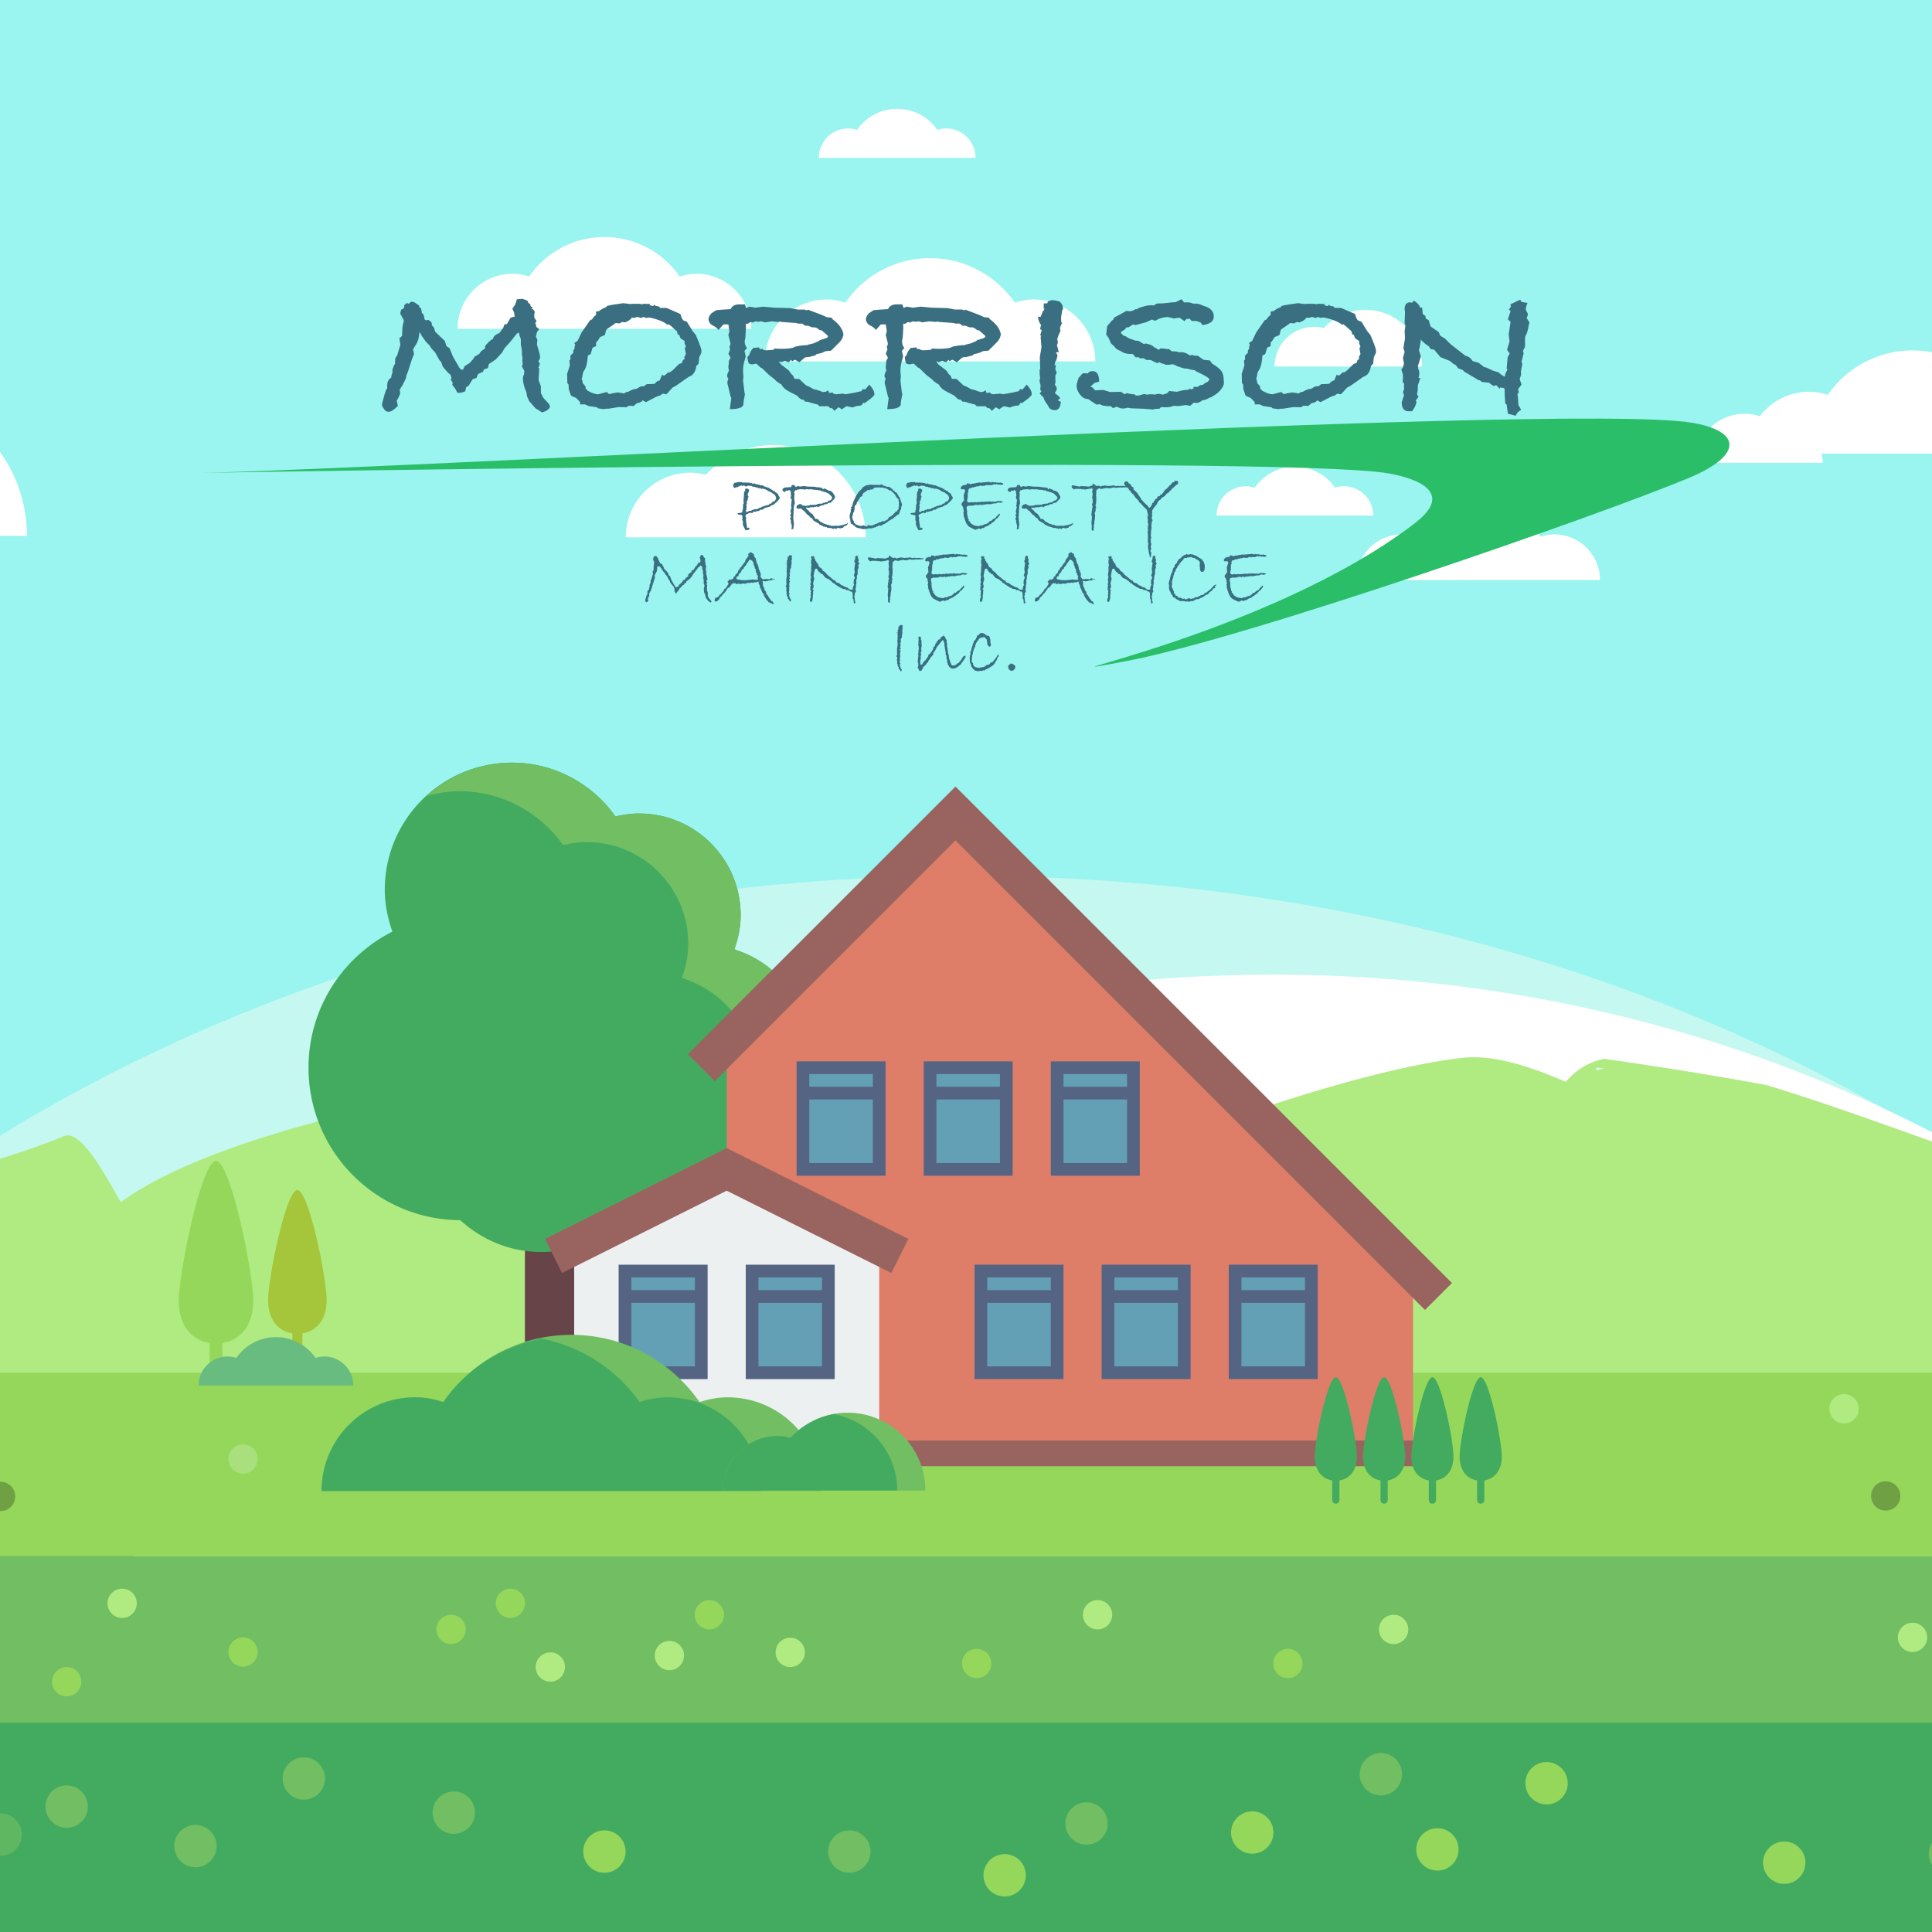 <svg xmlns="http://www.w3.org/2000/svg" xmlns:xlink="http://www.w3.org/1999/xlink" width="360" height="360" viewBox="0 0 360 360"><rect x="0" y="0" width="360" height="360" fill="#333333" stroke="none"/><linearGradient id="a" gradientUnits="userSpaceOnUse" x1="-2619.183" y1="-863.955" x2="-2081.984" y2="-808.8" gradientTransform="matrix(.441 0 0 -.461 489.4 818.306)"><stop offset="0" stop-color="#bbb"/><stop offset="1" stop-color="#fff"/></linearGradient><linearGradient id="b" gradientUnits="userSpaceOnUse" x1="-2370.328" y1="-1111.99" x2="-2368.914" y2="-922.505" gradientTransform="matrix(.441 0 0 -.461 489.4 818.306)"><stop offset="0" stop-color="#c9c9c9"/><stop offset="1" stop-color="#c9c9c9" stop-opacity="0"/></linearGradient><title>Pedestrian Landscaping</title><defs><path id="c" d="M0 0h360v360H0z"/></defs><clipPath id="d"><use xlink:href="#c" overflow="visible"/></clipPath><g clip-path="url(#d)"><path fill="#9af4ef" d="M-140 0h640v254h-640z"/><path d="M179.776 163.209c-97.858 0-184.25 37.474-235.985 94.654h471.97c-51.737-57.179-138.127-94.654-235.985-94.654z" fill="#c5f8f1"/><path d="M237.246 181.599c-90.012 0-168.853 43.399-212.521 108.401h425.043c-43.668-65.001-122.51-108.401-212.522-108.401z" fill="#fff"/><path d="M499.775 200.217a180.73 180.73 0 0 0-.099-2.244 53.86 53.86 0 0 1-3.526 2.244s-28.186 13.277-35.299 15.526c-21.355 6.75-46.22 8.84-68.232 2.292-2.797-.832-5.419-.978-8.483-.86-2.723.105-5.795.419-9.664.657-15.04-5.197-31.162-11.378-45.324-15.647a687.88 687.88 0 0 0-21.125-3.549 859.12 859.12 0 0 0-9.069-1.339c-.498.092-.98.214-1.448.363-2.25.715-4.147 2.075-5.752 3.909-7.395-3.185-13.899-5.087-19.402-4.445-16.042 1.872-38.972 9.979-38.972 9.979l10.264 18.489c-65.961-.041-130.946 4.106-130.946 4.106-17.584-1.728-34.34-14.576-47.642-22.228-18.698 4.613-33.478 10.02-42.42 16.431-.031 1.247-6.668-13.828-10.625-12.224-74.887 30.355-152.008-14.555-152.008-14.555V257.861h640v-57.644h-.228z" fill="#b0eb81"/><path fill="#43ab5f" d="M500 319v1.05h-639.999V361h640v-42z"/><path fill="#71be63" d="M500 321v-31h-640v32h.001v-1z"/><path fill="#94d75b" d="M499.931 255v.792H-140V255v35h640v-35z"/><path d="M60.863 242.25c0-4.185-3.339-20.498-5.452-20.498-2.111 0-5.451 16.314-5.451 20.498 0 3.737 1.952 5.799 4.514 6.199v5.129a.936.936 0 1 0 1.875 0v-5.129c2.562-.4 4.514-2.462 4.514-6.199z" fill="#a5c63b"/><path d="M47.182 242.373c0-5.317-4.245-26.054-6.929-26.054-2.685 0-6.929 20.737-6.929 26.054 0 4.75 2.481 7.371 5.737 7.879v6.52a1.192 1.192 0 0 0 2.383 0v-6.52c3.258-.508 5.738-3.129 5.738-7.879z" fill="#94d75b"/><path d="M102.546 268.422a4.735 4.735 0 0 1-4.737-4.736v-74.209a4.736 4.736 0 0 1 4.737-4.737 4.736 4.736 0 0 1 4.737 4.737v74.209a4.735 4.735 0 0 1-4.737 4.736z" fill="#674447"/><path d="M147.12 206.317a19.194 19.194 0 0 0 3.458-10.991c0-8.633-5.702-15.857-13.518-18.331-.069-.057-.125-.128-.195-.187.697-1.975 1.15-4.065 1.15-6.279 0-10.464-8.483-18.948-18.947-18.948-1.516 0-2.97.225-4.383.561-4.29-6.054-11.317-10.032-19.302-10.032-13.08 0-23.684 10.603-23.684 23.683 0 2.75.561 5.348 1.421 7.803-9.264 4.683-15.631 14.264-15.631 25.354 0 15.647 12.647 28.335 28.275 28.414 3.999 3.648 9.269 5.929 15.108 5.929 4.342 0 8.358-1.287 11.796-3.418a29.49 29.49 0 0 0 5.435.525c3.593 0 7.019-.675 10.202-1.849 9.261 1.286 18.596 2.364 19.183 1.583.471-.628-.583-8.689-2.023-18.167a29.53 29.53 0 0 0 1.655-5.65z" fill="#43ab5f"/><path d="M147.12 206.317a19.194 19.194 0 0 0 3.458-10.991c0-8.633-5.702-15.857-13.518-18.331-.069-.057-.125-.128-.195-.187.697-1.975 1.15-4.065 1.15-6.279 0-10.464-8.483-18.948-18.947-18.948-1.516 0-2.97.225-4.383.561-4.29-6.054-11.317-10.032-19.302-10.032-6.138 0-11.679 2.395-15.886 6.226 1.963-.527 3.988-.898 6.117-.898 7.984 0 15.012 3.98 19.302 10.033 1.413-.336 2.867-.559 4.382-.559 10.464 0 18.947 8.482 18.947 18.947 0 2.213-.452 4.306-1.149 6.279.07.057.126.128.195.187 7.815 2.473 13.517 9.698 13.517 18.331 0 4.09-1.289 7.869-3.458 10.991a29.605 29.605 0 0 1-1.656 5.65c.723 4.752 1.346 9.144 1.731 12.426 5.461.628 9.675.928 10.062.412.471-.628-.583-8.689-2.023-18.167a29.492 29.492 0 0 0 1.656-5.651z" fill="#71be63"/><path fill="#de7e68" d="M135.407 194.214l42.632-42.632 85.262 85.263v33.158H135.407z"/><path fill="#99645f" d="M166.443 268.424H267.84v4.784H166.443z"/><path fill="#ecf0f1" d="M163.828 270.003h-56.841v-37.896l28.42-14.209 28.421 14.209z"/><path d="M192.546 55.799c-1.211 0-2.357.238-3.454.585-3.476-4.998-9.242-8.283-15.791-8.283-6.547 0-12.313 3.286-15.79 8.283-1.097-.347-2.242-.585-3.453-.585-6.377 0-11.546 5.168-11.546 11.545h61.579c0-6.377-5.169-11.545-11.545-11.545zM375.61 72.995c-1.211 0-2.356.237-3.454.584-3.476-4.998-9.243-8.282-15.791-8.282-6.546 0-12.313 3.285-15.789 8.282-1.098-.347-2.242-.584-3.452-.584-6.379 0-11.548 5.167-11.548 11.544h61.579c.002-6.377-5.168-11.544-11.545-11.544zM250.42 90.604c-.575 0-1.12.113-1.639.276-1.648-2.37-4.384-3.928-7.49-3.928s-5.842 1.558-7.49 3.928a5.425 5.425 0 0 0-1.638-.276 5.478 5.478 0 0 0-5.478 5.477h29.212a5.479 5.479 0 0 0-5.477-5.477z" fill="#fff"/><path d="M334.162 80.754c-.575 0-1.118.113-1.638.277-1.649-2.37-4.384-3.928-7.49-3.928-3.107 0-5.841 1.558-7.491 3.928a5.415 5.415 0 0 0-1.638-.277 5.479 5.479 0 0 0-5.478 5.478h29.212a5.476 5.476 0 0 0-5.477-5.478zM176.31 23.933a5.42 5.42 0 0 0-1.638.278c-1.649-2.371-4.383-3.929-7.49-3.929-3.105 0-5.841 1.558-7.49 3.929-.521-.164-1.063-.278-1.638-.278a5.479 5.479 0 0 0-5.478 5.478h29.21a5.476 5.476 0 0 0-5.476-5.478zM289.621 99.572c-.895 0-1.736.175-2.546.431-2.563-3.684-6.814-6.105-11.64-6.105-4.828 0-9.078 2.422-11.641 6.105-.809-.255-1.652-.431-2.545-.431a8.513 8.513 0 0 0-8.513 8.512h45.395a8.51 8.51 0 0 0-8.51-8.512zM129.728 51.008c-1.077 0-2.094.212-3.07.52-3.088-4.44-8.212-7.361-14.032-7.361-5.819 0-10.943 2.92-14.032 7.361-.975-.308-1.993-.52-3.069-.52-5.667 0-10.26 4.594-10.26 10.26h54.722c.001-5.665-4.592-10.26-10.259-10.26z" fill="#fff"/><path fill="#99645f" d="M265.524 244.092l-87.485-87.487-44.856 44.857-5.024-5.023 49.88-49.879 92.51 92.509zM166.089 237.209l-30.682-15.341-30.682 15.341-3.174-6.355 33.856-16.928 33.856 16.928z"/><path fill="#63a0b5" d="M149.618 198.95h14.21v18.948h-14.21z"/><path d="M165.012 219.082h-16.579v-21.315h16.579v21.315zm-14.21-2.369h11.842v-16.58h-11.842v16.58z" fill="#556483"/><path fill="#556483" d="M149.618 202.503h14.21v2.368h-14.21z"/><path fill="#63a0b5" d="M173.302 198.95h14.21v18.948h-14.21z"/><path d="M188.696 219.082h-16.579v-21.315h16.579v21.315zm-14.21-2.369h11.842v-16.58h-11.842v16.58z" fill="#556483"/><path fill="#556483" d="M173.302 202.503h14.21v2.368h-14.21z"/><path fill="#63a0b5" d="M196.985 198.95h14.21v18.948h-14.21z"/><path d="M212.379 219.082h-16.578v-21.315h16.578v21.315zm-14.209-2.369h11.841v-16.58H198.17v16.58z" fill="#556483"/><path fill="#556483" d="M196.985 202.503h14.21v2.368h-14.21z"/><path fill="#63a0b5" d="M182.775 236.845h14.21v18.946h-14.21z"/><path d="M198.17 256.977h-16.578V235.66h16.578v21.317zm-14.211-2.37h11.843v-16.578h-11.843v16.578z" fill="#556483"/><path fill="#556483" d="M182.775 240.396h14.21v2.369h-14.21z"/><path fill="#63a0b5" d="M206.459 236.845h14.21v18.946h-14.21z"/><path d="M221.853 256.977h-16.578V235.66h16.578v21.317zm-14.209-2.37h11.842v-16.578h-11.842v16.578z" fill="#556483"/><path fill="#556483" d="M206.459 240.396h14.21v2.369h-14.21z"/><path fill="#63a0b5" d="M230.143 236.845h14.21v18.946h-14.21z"/><path d="M245.539 256.977H228.96V235.66h16.579v21.317zm-14.212-2.37h11.842v-16.578h-11.842v16.578z" fill="#556483"/><path d="M-11.331 241.815c0 7.967-15.533 14.425-34.696 14.425-19.161 0-34.695-6.458-34.695-14.425 0-7.966 15.534-29.19 34.695-29.19 20.076 0 34.696 21.944 34.696 29.19z" fill="#43ab5f"/><path fill="#556483" d="M230.143 240.396h14.21v2.369h-14.21z"/><path fill="#63a0b5" d="M116.46 236.845h14.209v18.946H116.46z"/><path d="M131.854 256.977h-16.579V235.66h16.579v21.317zm-14.21-2.37h11.842v-16.578h-11.842v16.578z" fill="#556483"/><path fill="#556483" d="M116.46 240.396h14.209v2.369H116.46z"/><path fill="#63a0b5" d="M140.145 236.845h14.21v18.946h-14.21z"/><path d="M155.538 256.977H138.96V235.66h16.578v21.317zm-14.21-2.37h11.842v-16.578h-11.842v16.578z" fill="#556483"/><path fill="#556483" d="M140.145 240.396h14.21v2.369h-14.21z"/><path d="M135.567 260.365c-1.831 0-3.563.36-5.222.884-5.256-7.555-13.974-12.522-23.875-12.522s-18.62 4.968-23.875 12.522c-1.659-.523-3.391-.884-5.223-.884-9.642 0-17.458 7.816-17.458 17.458h93.11c.001-9.641-7.815-17.458-17.457-17.458z" fill="#71be63"/><path d="M124.372 260.364c-1.832 0-3.563.36-5.222.884-4.229-6.08-10.75-10.335-18.277-11.824-7.526 1.489-14.048 5.744-18.277 11.824-1.66-.523-3.391-.884-5.223-.884-9.642 0-17.458 7.817-17.458 17.459h81.916c0-9.641-7.817-17.459-17.459-17.459z" fill="#43ab5f"/><path d="M134.708 277.737c0-5.607 4.546-10.153 10.154-10.153.847 0 1.656.133 2.442.33 2.649-2.861 6.405-4.682 10.613-4.682 8.011 0 14.505 6.494 14.505 14.505h-37.714z" fill="#71be63"/><path d="M155.379 263.504a14.496 14.496 0 0 0-8.076 4.41c-.787-.195-1.595-.33-2.442-.33-5.607 0-10.153 4.546-10.153 10.153h32.472c.001-7.085-5.085-12.964-11.801-14.233z" fill="#43ab5f"/><path d="M60.43 252.762a5.36 5.36 0 0 0-1.618.273c-1.627-2.34-4.327-3.877-7.392-3.877-3.065 0-5.765 1.537-7.393 3.877a5.344 5.344 0 0 0-1.617-.273 5.404 5.404 0 0 0-5.405 5.405h28.831a5.405 5.405 0 0 0-5.406-5.405z" fill="#69bc7f"/><path d="M116.605 100.114c0-6.647 5.389-12.037 12.037-12.037 1.003 0 1.963.159 2.895.39 3.141-3.392 7.594-5.548 12.582-5.548 9.498 0 17.196 7.699 17.196 17.195h-44.71zM-56.21 76.734c-1.434 0-2.79.282-4.088.692-4.112-5.913-10.935-9.801-18.685-9.801-7.748 0-14.571 3.888-18.685 9.801-1.298-.41-2.653-.692-4.087-.692-7.546 0-13.663 6.118-13.663 13.662h72.87c0-7.544-6.116-13.662-13.662-13.662zM-104.086 55.03c0-6.647 5.389-12.037 12.038-12.037 1.003 0 1.962.159 2.894.39 3.141-3.391 7.595-5.549 12.582-5.549 9.498 0 17.196 7.699 17.196 17.196h-44.71z" fill="#fff"/><path d="M-64.785 99.851c0-10.378 8.414-18.792 18.793-18.792 1.566 0 3.064.248 4.519.608 4.904-5.294 11.857-8.663 19.643-8.663 14.828 0 26.847 12.021 26.847 26.847h-69.802zM237.489 68.294a7.4 7.4 0 0 1 7.4-7.4c.617 0 1.209.098 1.78.24 1.931-2.084 4.669-3.411 7.732-3.411 5.841 0 10.573 4.733 10.573 10.571h-27.485zM373.413 92.238a7.4 7.4 0 0 1 7.398-7.4c.618 0 1.209.098 1.78.24 1.932-2.084 4.67-3.411 7.734-3.411 5.838 0 10.572 4.733 10.572 10.571h-27.484z" fill="#fff"/><circle cx="187.204" cy="349.435" r="3.947" fill="#94d75b"/><circle cx="233.337" cy="341.458" r="3.948" fill="#94d75b"/><circle cx="158.265" cy="345.011" r="3.948" fill="#71be63"/><circle cx="202.458" cy="339.781" r="3.947" fill="#71be63"/><circle cx="267.84" cy="344.608" r="3.948" fill="#94d75b"/><circle cx="288.182" cy="332.28" r="3.947" fill="#94d75b"/><circle cx="464.956" cy="307.83" r="3.947" fill="#71be63"/><circle cx="257.303" cy="330.601" r="3.948" fill="#71be63"/><circle cx="378.601" cy="355.061" r="3.947" fill="#94d75b"/><circle cx="332.468" cy="347.084" r="3.947" fill="#94d75b"/><circle cx="407.54" cy="350.638" r="3.947" fill="#71be63"/><circle cx="363.349" cy="345.406" r="3.947" fill="#71be63"/><circle cx="-92.005" cy="338.159" r="3.948" opacity=".57" fill="#94d75b"/><circle cx="-69.284" cy="349.031" r="3.948" fill="#94d75b"/><circle cx="12.423" cy="336.631" r="3.948" fill="#71be63"/><circle cx="56.617" cy="331.4" r="3.947" fill="#71be63"/><circle cx=".108" cy="341.852" r="3.948" opacity=".63" fill="#71be63"/><circle cx="-65.336" cy="334.117" r="3.948" fill="#94d75b"/><circle cx="439.965" cy="342.985" r="3.947" fill="#94d75b"/><circle cx="393.831" cy="335.009" r="3.947" fill="#94d75b"/><circle cx="468.903" cy="338.563" r="3.947" fill="#71be63"/><circle cx="424.711" cy="333.332" r="3.948" fill="#71be63"/><circle cx="-42.078" cy="346.68" r="3.948" fill="#94d75b"/><circle cx="84.559" cy="337.765" r="3.948" fill="#71be63"/><circle cx="-120.981" cy="346.761" r="3.948" fill="#71be63"/><circle cx="112.625" cy="345.011" r="3.948" fill="#94d75b"/><circle cx="36.419" cy="343.994" r="3.947" fill="#71be63"/><circle cx="431.367" cy="338.16" r="3.947" fill="#71be63"/><circle cx="132.177" cy="300.889" r="2.73" fill="#94d75b"/><circle cx="204.518" cy="300.889" r="2.73" fill="#b0eb81"/><circle cx="102.546" cy="310.625" r="2.73" fill="#b0eb81"/><circle cx="84.052" cy="303.621" r="2.73" fill="#94d75b"/><circle cx="147.25" cy="307.896" r="2.73" fill="#b0eb81"/><circle cx="259.68" cy="303.621" r="2.73" fill="#b0eb81"/><circle cx="181.986" cy="309.968" r="2.731" fill="#94d75b"/><circle cx="371.371" cy="298.488" r="2.73" fill="#94d75b"/><circle cx="443.711" cy="298.488" r="2.73" fill="#b0eb81"/><circle cx="386.442" cy="305.495" r="2.73" fill="#b0eb81"/><circle cx="421.18" cy="307.567" r="2.731" fill="#94d75b"/><circle cx="239.98" cy="309.968" r="2.731" fill="#94d75b"/><circle cx="95.1" cy="298.752" r="2.73" fill="#94d75b"/><circle cx="22.758" cy="298.752" r="2.73" fill="#b0eb81"/><circle cx="124.731" cy="308.488" r="2.73" fill="#b0eb81"/><circle cx="-59.209" cy="313.354" r="2.73" fill="#94d75b"/><circle cx="-99.756" cy="308.487" r="2.73" fill="#b0eb81"/><circle cx="-118.25" cy="305.758" r="2.73" fill="#94d75b"/><path d="M-57.783 301.482a2.73 2.73 0 1 1 5.461-.003 2.73 2.73 0 0 1-5.461.003z" fill="#b0eb81"/><circle cx="-19.093" cy="313.355" r="2.73" fill="#94d75b"/><circle cx="-77.571" cy="300.889" r="2.73" fill="#b0eb81"/><path d="M317.997 296.02a2.73 2.73 0 1 1 0 0z" fill="#94d75b"/><circle cx="356.366" cy="305.1" r="2.73" fill="#b0eb81"/><circle cx="-32.402" cy="301.482" r="2.73" fill="#b0eb81"/><circle cx="45.291" cy="307.83" r="2.73" fill="#94d75b"/><circle cx=".108" cy="278.838" r="2.73" fill="#6fa144"/><circle cx="472.85" cy="270.004" r="2.73" fill="#43ab5f"/><circle cx="351.376" cy="278.746" r="2.73" fill="#6fa144"/><circle cx="-42.078" cy="271.988" r="2.73" fill="#8dcb82"/><circle cx="45.291" cy="271.866" r="2.73" fill="#a9df7c"/><circle cx="-117.033" cy="270.816" r="2.73" fill="#69bc7f"/><circle cx="446.958" cy="276.106" r="2.73" fill="#d0f3b3"/><circle cx="419.968" cy="281.475" r="2.729" fill="#6fa144"/><circle cx="411.274" cy="269.258" r="2.73" fill="#bfe79d"/><circle cx="384.284" cy="274.626" r="2.729" fill="#43ab5f"/><circle cx="343.618" cy="262.502" r="2.73" fill="#b0eb81"/><circle cx="-88.057" cy="273.208" r="2.73" fill="#43ab5f"/><circle cx="12.423" cy="313.355" r="2.731" fill="#94d75b"/><path d="M279.835 271.386c0-3.012-2.404-14.759-3.927-14.759-1.52 0-3.924 11.747-3.924 14.759 0 2.692 1.406 4.176 3.25 4.464v3.691a.676.676 0 0 0 1.351 0v-3.691c1.844-.288 3.25-1.772 3.25-4.464zM270.835 271.386c0-3.012-2.404-14.759-3.927-14.759-1.52 0-3.924 11.747-3.924 14.759 0 2.692 1.406 4.176 3.25 4.464v3.691a.676.676 0 0 0 1.351 0v-3.691c1.844-.288 3.25-1.772 3.25-4.464zM261.835 271.386c0-3.012-2.404-14.759-3.927-14.759-1.52 0-3.924 11.747-3.924 14.759 0 2.692 1.406 4.176 3.25 4.464v3.691a.676.676 0 0 0 1.351 0v-3.691c1.844-.288 3.25-1.772 3.25-4.464zM252.835 271.386c0-3.012-2.404-14.759-3.927-14.759-1.52 0-3.924 11.747-3.924 14.759 0 2.692 1.406 4.176 3.25 4.464v3.691a.676.676 0 0 0 1.351 0v-3.691c1.844-.288 3.25-1.772 3.25-4.464z" fill="#43ab5f"/><path d="M26.522 255.662h7.583c-2.064-4.421-6.299-.778-7.583 0z" fill="none"/><path d="M499.931 210.787v23.991c.075-7.765.106-16.493 0-23.991z" fill="#b0eb81"/><path d="M297.457 198.918v.542c.468-.141.95-.257 1.448-.345l-1.448-.197z" fill="#defbf2"/><g><path d="M37.749 88.109c42.074-.938 253.499-13.221 277.377-9.359 9.158 1.479 9.978 5.938-.405 10.297-16.028 6.72-82.516 29.948-104.986 34.164-22.472 4.208 26.537-4.654 53.926-25.74 7.141-5.504 1.024-8.202-4.949-9.26-19.879-3.523-220.963-.102-220.963-.102z" fill="#2bbe69"/><g fill="#3a6f81"><path d="M145.332 92.732l-.146.31-.34.341v.113c-.12.021-.235.097-.343.228-.023.054-.061.082-.115.082-.096.172-.33.303-.698.388a.693.693 0 0 1-.584.277h-.081v.097h-.327l-.195.147-.18.017c0 .085-.036.126-.111.126l-.147.117h-.375l-.227.21-.666.13-.081.066-.374-.032-.033.08-.111.195c-.054-.032-.212-.059-.471-.08l-.148.08-.227.082-.147.098-.21.066-.097.308.162.31-.081.387.115.438-.1.066.13.197v.325l.067.162v.292l.373-.032a.247.247 0 0 1 .08.179c0 .161-.112.244-.34.244h-.098l-.26.1-.226-.409-.293-.631v-.668l-.163-.325.114-.13-.065-.326.033-.225-.114-.147-.667-.112-.178-.263.812-.063-.083-.05a.137.137 0 0 1 .098-.033c.056 0 .09.01.115.033v-.372l.097-.196.049-.977.098-.11-.032-.75.064-.405.032-.892.099-.263.129-.081-.032-.245c.009-.109.075-.163.195-.163.366 0 .552.125.552.374 0 .074-.066.237-.195.487a1.05 1.05 0 0 0-.064.26c0 .088.06.233.178.438l-.146.148-.016.438-.211.194.065.341-.13.373.065.358-.064.277.034.21-.115.18c.01.172.087.275.227.306l.407-.243h.342a.745.745 0 0 1 .55-.226l.115-.1a.65.65 0 0 0 .227.03c.217 0 .434-.09.65-.274l.26-.017.212-.178h.212l.047-.083.86-.243c.154-.01.229-.05.229-.114a.3.3 0 0 0 .08-.145c.053.008.114.015.179.015.142 0 .232-.095.276-.293.172-.02.266-.051.276-.096.01-.044.054-.082.13-.113l.096.083.083-.247.113-.096.065-.358-.146-.36-.211-.29-.163-.031-.292-.26-.602-.261c-.39-.292-.801-.456-1.234-.486v.112l-.277-.196-.374.017-.227-.146h-.26l-.226-.13h-.23a.678.678 0 0 1-.178-.031l-.098-.098-.633-.082c-.108.032-.27.09-.487.179l-.374-.228-.227.13-.18-.114-.34.097v.049h-.146l-.326.178-.325.05-.211.129-.13-.18a1.4 1.4 0 0 1-.131-.404l.164-.228v-.113c.022-.044.115-.073.285-.09.168-.015.317-.056.446-.121.13.023.207.03.228.03.053 0 .1-.02.146-.063l.146.063.163-.03c.065 0 .113.03.146.097h.782l.469.017.537.098a.592.592 0 0 1 .245.164l.112-.114h.065c.12 0 .179.02.179.064a.1.1 0 0 1-.017.048h.228l.375.11.357.035.048.099h.438l.342.226.292.033.082.128h.08c.27 0 .466.107.585.326l.21-.113v.195l.162.064.246.18h.194l.146.226.522.344v.176l.34.508zM157.987 97.606c0 .034-.164.186-.488.457l-.178-.065-.211.326-.26.032-.242.11-.471-.11-.261.11-.081.149c-.152-.12-.25-.18-.292-.18-.022.01-.034.028-.034.05l-.08-.016-.147.147-.147-.18-.111.05c-.098-.076-.186-.113-.26-.113h-.524l-.147-.162-.178.03-.261-.146-.162.082-.113-.196h-.244l-.147-.177h-.195c-.01 0-.042-.042-.097-.125a.64.64 0 0 0-.227-.202l-.488-.261a1.307 1.307 0 0 1-.308-.193 1.728 1.728 0 0 1-.357-.522h-.196l-.26-.326-.471-.373-.536-.62-.146-.047-.292-.307-.292-.101a.393.393 0 0 1-.194.066.245.245 0 0 1-.164-.066v.018c0 .01-.01.015-.033.015h-.163l-.162-.226.082-.115.032-.21.194-.066v-.096l.21-.05a.311.311 0 0 1 .196-.08.26.26 0 0 1 .137.042c.05.026.08.04.09.04.02 0 .038-.017.049-.048.066.196.293.292.683.292.183 0 .41-.015.682-.05l.147-.05v-.048l1.216-.05.229-.112.292-.065.374-.033.096.033.277-.098.065-.1.194.017.244-.097h.179c.129 0 .195-.05.195-.146v-.063a.702.702 0 0 0 .195-.066l.26-.083c.238-.13.356-.282.356-.454 0-.121-.06-.238-.18-.358l-.535-.52h-.13a2.51 2.51 0 0 0-.471-.226h-.161l-.327-.147h-.194l-.211-.163h-.372l-.146-.065-.896-.065-.146-.082-.096.049-.18-.05-.178.05-.472-.05-.485.083-.262-.082-.292.033-.26-.033-.194.082-.147-.05-.292.179-.228-.033-.113.229-.128.176.096.228-.05.94.114.813-.113.375-.064.325-.116 2.08.13 1.187-.095.634v.164c0 .086-.106.129-.311.129h-.063l.08-.635-.08-.245-.147-.666.098-.064c-.13-.164-.196-.272-.196-.326.01-.045.028-.105.049-.18l.128-.146-.128-.26h-.016c-.01 0-.022-.005-.033-.015 0-.066.066-.217.195-.457a.419.419 0 0 1-.113-.308c0-.076.016-.163.049-.259v-.129c.076-.142.114-.254.114-.343a.895.895 0 0 0-.114-.375l.114-.273-.05-.245.099-.082a.31.31 0 0 1-.05-.164c0-.076.038-.208.113-.388l-.162.031-.097-.439.08-.307-.08-.666.08-.082c-.171-.174-.302-.262-.39-.262h-.05l-.112.114-.373-.031-.244.306a.586.586 0 0 0-.31-.16.504.504 0 0 1-.13-.26c0-.099.039-.186.115-.26l.259-.179.489-.049.665-.033.147-.112v-.047c0-.16.124-.244.375-.244h.193l.064.195c.066.1.14.148.228.148a.215.215 0 0 0 .08-.017l.262-.13.405.1.633-.1.844.1 1.188.031.6.112h.456l.18.147c.022-.066.054-.098.098-.098.043 0 .097.032.162.098 0 .076.022.141.067.193l.16.033v-.21l.65.262.229.177.03-.049.163.082.262.033.11.13.147.031.212.326c.216.334.326.545.326.634a.57.57 0 0 1-.18.421l-.358.36-.26.291-.34.017-.228.114-.063.133h-.454l-.164.148-.358.111c-.15 0-.324.05-.52.147l-.211.194-.26-.178-.228.114a.219.219 0 0 0-.13-.05c-.065 0-.148.05-.245.147l-.226-.097-.212.097-.081-.097-.292.164-.196-.033c-.021 0-.053-.007-.098-.015h-.097a.981.981 0 0 0-.243.031l.163.228.389.341.113.195.632.483.147.263.147.162.163.39.438.017.487.504.26.112.357.228.342.097.486.194.179-.03.082.064.032-.033.065.115.228-.049.049.162.18-.112.193.048.553-.048.229.048.779-.13.584-.164.034.1.112-.197h.244l.099-.226a.612.612 0 0 1 .069.227zM168.082 94.097l-.146.359-.05.484-.146.148-.164.522a.698.698 0 0 1-.086.21c-.028.033-.108.066-.236.098l-.958.761-.326.166-.228.207v-.096l-.666.522-.292.13-.697.373a.725.725 0 0 0-.292-.064.194.194 0 0 0-.171.082.243.243 0 0 1-.121.097l-.148-.033-.261.245-.13-.067-.065.084h-.274l-.147.145-.49-.032-.778.146a.522.522 0 0 0-.145-.015c-.055 0-.137.01-.247.033l-.275-.048-.066-.067-.682-.112-.325-.164h-.147v-.307l-.23.08-.175-.245-.343-.16-.113-.375-.033-.456-.082-.115-.032-.647.229-.7-.034-.342.146-.128-.113-.277.276-.226v-.228l.098-.211v-.18l.113-.194-.047-.066.08-.05.343-.779.632-1.008c.109-.032.207-.13.292-.293l.263-.194-.033-.145h.193l-.05-.099c.13-.128.3-.226.505-.291l.114-.13h-.016c.032-.01.26-.044.68-.098l.376-.05.472.066.358-.017h.423c.106.021.183.033.227.033.15 0 .265-.049.339-.146a.257.257 0 0 0 .18.08.303.303 0 0 0 .083-.015c.01.11.064.162.163.162.042.046.163.078.357.098l.113.115.246.031h.307l.439.229h-.097l.358.257.097.18.243.115.114.194.277.114.39.664.227.342c.27.812.407 1.208.407 1.187v.111h-.003zm-.521-.424l-.146-.372c0-.022.005-.042.017-.065v-.049a.363.363 0 0 0-.18-.324l-.194-.132-.115-.306-.098-.052-.048-.176-.455-.487-.407-.341-.128.05-.587-.374c-.15-.022-.394-.093-.73-.21 0 .01-.015.015-.048.015-.01 0-.092-.008-.245-.031l-.082.048-.243-.08-.162.08a1.563 1.563 0 0 0-.292-.063.42.42 0 0 0-.14.03.433.433 0 0 1-.137.033c-.054 0-.092-.01-.114-.032a1.119 1.119 0 0 0-.292.212c-.044.064-.141.127-.293.194l-.226-.052-.228.15-.26-.033-.145.063c-.142.142-.387.32-.732.539l-.163.292.015.227-.34.146-.145.18c-.077.174-.175.32-.292.438v.196l-.115.048-.114.146-.146.47-.277.18c-.031.663-.103 1.072-.211 1.235-.097.098-.163.309-.193.636l-.1.292.1.195.048.29.179.245.05.259.259.262c.41.225.759.345 1.04.357l.52-.13.114.113h.26v.115h.262l.064-.197.26-.03.649.08c.055-.108.12-.162.196-.162h.033c.01.012.02.015.03.015.25-.15.422-.226.522-.226h.064l.39-.245.277-.017.21-.18.374-.016a.66.66 0 0 0 .397-.146l.153-.13.212-.05.115-.306.047.015.033-.113.18-.065.128-.15.148.05.08-.161.262-.196.438-.487.259-.098.13-.274.21-.148-.048-.293.112-.26-.064-.47.098-.167zM177.573 92.732l-.144.31-.342.341v.113c-.121.021-.234.097-.342.228-.022.054-.06.082-.114.082-.097.172-.33.303-.7.388a.693.693 0 0 1-.584.277h-.08v.097h-.326l-.194.147-.18.017c0 .085-.038.126-.114.126l-.146.117h-.374l-.226.21-.666.13-.083.066-.372-.032-.032.08-.115.195c-.053-.032-.21-.059-.471-.08l-.146.08-.226.082-.148.098-.211.066-.097.308.164.31-.081.387.114.438-.1.066.13.197v.325l.066.162v.292l.373-.032a.241.241 0 0 1 .082.179c0 .161-.113.244-.34.244h-.098l-.26.1-.226-.409-.293-.631v-.668l-.163-.325.113-.13-.064-.326.032-.225-.114-.147-.665-.112-.18-.263.813-.063-.082-.05c.02-.021.054-.033.096-.033.055 0 .092.01.114.033v-.372l.097-.196.05-.977.097-.11-.032-.75.065-.405.033-.892.097-.263.129-.081-.032-.245c.01-.109.075-.163.195-.163.368 0 .553.125.553.374 0 .074-.067.237-.195.487a1.04 1.04 0 0 0-.066.26c0 .088.06.233.18.438l-.147.148-.017.438-.21.194.065.341-.13.373.065.358-.064.277.03.21-.111.18c.01.172.086.275.227.306l.405-.243h.34a.752.752 0 0 1 .554-.226l.113-.1c.055.021.13.03.228.03.217 0 .433-.09.65-.274l.26-.017.21-.178h.212l.048-.083.862-.243c.15-.01.227-.05.227-.114a.285.285 0 0 0 .08-.145c.054.008.115.015.18.015.142 0 .233-.095.278-.293.172-.02.264-.051.274-.096.01-.044.054-.082.13-.113l.098.083.082-.247.112-.096.066-.358-.146-.36-.211-.29-.163-.031-.292-.26-.603-.261c-.39-.292-.8-.456-1.234-.486v.112l-.276-.196-.374.017-.227-.146h-.26l-.228-.13h-.227a.685.685 0 0 1-.18-.031l-.098-.098-.633-.082a5.574 5.574 0 0 0-.486.179l-.374-.228-.23.13-.176-.114-.341.097v.049h-.146l-.326.178-.326.05-.21.129-.13-.18a1.342 1.342 0 0 1-.13-.404l.164-.228v-.113c.02-.044.115-.073.285-.09.167-.015.315-.056.446-.121.128.023.206.03.227.03.053 0 .1-.02.146-.063l.146.063.163-.03c.066 0 .112.03.145.097h.78l.472.017.537.098a.603.603 0 0 1 .244.164l.113-.114h.065c.12 0 .179.02.179.064 0 .01-.007.026-.016.048h.227l.374.11.357.035.049.099h.438l.34.226.293.033.082.128h.082c.27 0 .465.107.584.326l.21-.113v.195l.164.064.244.18h.194l.147.226.52.344v.176l.34.508zM186.946 90.118a.291.291 0 0 1-.082.177h-.178l-.115.082-.227-.082-.26.015a.778.778 0 0 1-.18-.015c-.064-.063-.118-.096-.162-.096-.042 0-.113.033-.211.096a.443.443 0 0 0-.21-.063.898.898 0 0 0-.292.079c-.13.053-.245.086-.342.097a2.23 2.23 0 0 1-.21-.013c-.096-.01-.171-.018-.227-.018-.065 0-.11.032-.13.097a.388.388 0 0 0-.258-.098c-.152 0-.31.066-.473.197l-.161-.083-.15.083-.372-.114-.26.146h-.292c-.118.032-.305.075-.551.13l-.262.13-.146-.097-.292.228-.291-.017-.212.39.082.309c-.11.03-.162.17-.162.422 0 .01.006.032.017.065v.066a2.798 2.798 0 0 0-.017.34l.047.067-.113.098.066.097a1.135 1.135 0 0 0-.114.438c0 .237.142.358.424.358a.822.822 0 0 0 .186-.032.836.836 0 0 1 .188-.032l.122.025c.08.015.166.03.25.04l.245-.096.26.08.164-.05.164.018.243-.048.149.03h.03c.066 0 .163-.032.292-.097a.808.808 0 0 0 .456.033h.16l.212-.066c.217.045.338.066.358.066.033 0 .066-.033.098-.1.304.057.465.084.486.084a.71.71 0 0 0 .179-.017c.14 0 .326.012.553.033l.292-.066c.02-.066.086-.097.194-.097.089 0 .21.016.375.048l.146-.032.21.08.21-.048-.048.194c-.184.076-.324.114-.423.114a.76.76 0 0 1-.162-.033 2.056 2.056 0 0 0-.245-.047l-.422.209-.357-.031-.212.082-.145-.032-.262.146-.18-.05-.65.014a.29.29 0 0 0-.211.099l-.227-.066-.113.114-.21-.066-.113.114-.31-.146-.226.146-.261-.065a.356.356 0 0 0-.13-.016c-.162 0-.333.044-.52.128l-.584.05-.13-.066-.128.066-.357.066-.131.309.147.844-.08.114.096.26-.014.292.079.113.065.439.148.165-.081.275.162-.048.292.453c.412.314.77.473 1.074.473.042 0 .14.015.292.048l.213-.032.128-.031.064-.082h.147c.14 0 .238-.007.293-.015l.275-.181c.142 0 .227-.021.26-.066l.276-.063.308-.246.08-.114.164-.145.21-.02.406-.355c.313-.087.507-.262.585-.522l.113.066.049-.26.21-.014.033-.246h.047c.097 0 .17.064.212.194l-.551.715-.196.049-.13.195-.26.306-.406.277-.26.243-.112-.016-.195.212-.746.309-.18.227-.261-.081-.081.129-.065-.017-.13.113-.437-.097-.537.244-.391-.147-.666-.342c-.281-.14-.52-.406-.714-.794-.13-.282-.292-.754-.487-1.415l.048-.226-.113-.308.113-.146-.113-.635-.032-.246-.257-.325a.545.545 0 0 1-.018-.148c0-.16.045-.277.138-.348.09-.07.137-.1.137-.09v-.095c0-.076.048-.125.146-.146l.05-.226-.05-.097v-.456l-.047-.195.178-.49.066-.257.065-.18-.211-.26-.388.033c-.151 0-.23-.076-.23-.228 0-.098.073-.226.212-.39a.236.236 0 0 0 .114-.082c.195-.075.303-.113.326-.113.03 0 .069.028.113.082.03-.076.076-.114.13-.114.162 0 .244-.048.244-.146 0-.031-.017-.07-.05-.113l.539.033.094.178a.912.912 0 0 1 .522-.178h.047a.196.196 0 0 0 .067.014l.34-.08c.089 0 .197-.04.328-.114v.114c.097-.086.23-.13.405-.13h.147a.892.892 0 0 0 .13.016h.049l1.543-.146.357.146.113-.195c.033.076.077.113.13.113.01 0 .06-.01.147-.03l.178.097.114-.097.293.112.195-.05.097.084.52-.05.082.05.294.065c.019.016.059.042.1.087zM199.97 97.606c0 .034-.163.186-.487.457l-.178-.065-.21.326-.262.032-.242.11-.473-.11-.26.11-.082.149c-.151-.12-.247-.18-.292-.18-.022.01-.031.028-.031.05l-.083-.016-.145.147-.148-.18-.113.05c-.098-.076-.185-.113-.26-.113h-.52l-.148-.162-.178.03-.26-.146-.165.082-.112-.196h-.242l-.15-.177h-.191c-.011 0-.045-.041-.1-.124a.647.647 0 0 0-.227-.203l-.488-.261a1.256 1.256 0 0 1-.305-.192 1.689 1.689 0 0 1-.36-.522h-.194l-.262-.326-.47-.372-.536-.62-.148-.05-.29-.304-.294-.101c-.074.046-.14.066-.194.066s-.108-.02-.163-.066v.018c0 .01-.01.017-.033.017h-.163l-.164-.228.082-.113.03-.211.197-.065v-.098l.21-.05a.313.313 0 0 1 .194-.081c.045 0 .092.013.139.042.05.026.08.04.092.04.02 0 .037-.016.046-.05.065.196.294.294.684.294.184 0 .41-.016.68-.05l.147-.05v-.046l1.218-.05.229-.111.292-.064.372-.033.098.033.275-.1.065-.098.196.017.243-.096h.178c.13 0 .196-.05.196-.146v-.065a.733.733 0 0 0 .195-.065l.259-.083c.238-.13.358-.284.358-.455 0-.121-.06-.24-.177-.36l-.537-.518h-.131a2.532 2.532 0 0 0-.47-.228h-.164l-.325-.147h-.196l-.211-.162h-.372l-.146-.066-.894-.065-.148-.083-.097.05-.18-.05-.177.05-.472-.05-.486.083-.26-.083-.291.033-.263-.033-.193.083-.15-.05-.291.179-.228-.033-.113.229-.128.178.098.226-.05.94.114.814-.113.373-.064.327-.113 2.078.129 1.187-.097.635v.163c0 .088-.104.13-.31.13h-.064l.08-.633-.08-.246-.15-.664.1-.065c-.13-.164-.196-.272-.196-.327.01-.043.029-.104.05-.18l.13-.143-.13-.261h-.017c-.01 0-.022-.007-.033-.016 0-.066.067-.217.196-.456a.419.419 0 0 1-.113-.308c0-.076.014-.163.049-.26v-.128c.076-.142.114-.255.114-.342a.895.895 0 0 0-.114-.375l.114-.273-.05-.246.098-.081a.307.307 0 0 1-.048-.163c0-.076.037-.207.112-.39l-.162.033-.098-.438.083-.31-.083-.666.083-.081c-.172-.175-.306-.261-.391-.261h-.05l-.112.113-.374-.032-.245.308a.58.58 0 0 0-.307-.163.489.489 0 0 1-.13-.26.36.36 0 0 1 .114-.261l.259-.178.488-.05.665-.031.148-.114v-.047c0-.16.124-.243.374-.243h.194l.064.194c.066.099.14.148.228.148.032 0 .06-.006.08-.017l.264-.13.404.1.634-.1.845.1 1.186.03.603.113h.454l.179.149c.02-.068.053-.098.098-.098.043 0 .098.03.163.098 0 .074.023.139.065.192l.16.032v-.21l.65.26.229.179.03-.047.165.08.26.034.113.129.149.032.209.326c.217.336.326.545.326.634 0 .162-.06.303-.18.422l-.355.357-.261.29-.342.018-.23.115-.063.132h-.456l-.162.147-.357.112a1.18 1.18 0 0 0-.52.147l-.211.194-.26-.178-.23.113a.219.219 0 0 0-.127-.05c-.067 0-.148.05-.246.146l-.228-.096-.21.096-.081-.096-.292.164-.197-.033c-.021 0-.053-.006-.097-.014h-.098c-.075 0-.157.009-.244.03l.162.226.392.343.114.195.633.485.146.262.146.16.164.393.439.016.487.504.26.11.356.23.342.097.488.194.179-.03.08.064.033-.035.066.117.227-.05.049.16.178-.11.195.047.554-.047.227.047.78-.13.584-.164.032.1.114-.198h.244l.099-.226a.58.58 0 0 1 .07.228zM210.033 90.603l-.082.18-.211.031h-.486l-.227.05-.194-.05-1.006.083-.343-.083c-.098.044-.3.098-.604.164h-.484l-.293-.113c0 .055-.044.086-.13.098-.086.01-.218.037-.397.082a1.962 1.962 0 0 1-.416.064l-.326-.13-.275.13-.031.098h-.147l-.082.163-.065 1.058.065.145-.033.18.016.47-.048.471v.148a.314.314 0 0 1-.082.21l-.032.194.129.211-.032.261-.113.08c0 .066.033.148.098.245l-.098.165v.18l-.13.194.082.456-.033.664-.112.424c.02.043.032.076.032.097s-.008.05-.023.09a.22.22 0 0 0-.024.09c0 .011.005.031.016.064.01.035.014.06.014.083a.431.431 0 0 1-.073.193.468.468 0 0 0-.071.196c0 .01.007.016.018.016v.031l.047.228a1.048 1.048 0 0 0-.081.324c0 .067.009.186.033.357a.621.621 0 0 1-.165-.024.529.529 0 0 0-.096-.022c-.088 0-.13-.16-.13-.473.022-.154.03-.233.03-.244 0-.087-.01-.217-.03-.39a3.798 3.798 0 0 1-.032-.373c0-.12.012-.208.032-.26l.066-.879-.098-.16a.175.175 0 0 1-.032-.084c0-.066.027-.113.082-.146-.045-.054-.068-.104-.068-.148 0-.03.032-.064.1-.097a.857.857 0 0 1-.067-.209c0 .065.039-.069.114-.405a1.323 1.323 0 0 1-.016-.26c.03-.077.082-.197.147-.359-.088 0-.13-.07-.13-.21 0-.249.033-.39.097-.422v-.667l-.097-.326.097-.682-.097-.487.097-.374c-.043-.152-.118-.228-.228-.228-.053 0-.102.027-.146.084l-.356.03-.131.081-.195-.015-.196.015v.05h-.128a.895.895 0 0 1-.438-.098l-.033.098-.341-.098-.943-.032-.372.113c-.284-.249-.423-.412-.423-.486 0-.022.02-.109.064-.26h.259l1.158.227.273-.098.764.031.715.066.47-.18h.13l.129-.373.228.067.05.161.097-.047.146.16.228.115.259-.083.292.066.165.148.096-.13c.41-.076.61-.113.6-.113l.374.033a.805.805 0 0 0 .292.064h.082a.838.838 0 0 1 .243-.047c.033 0 .075.004.124.013a.484.484 0 0 0 .104.017c.054 0 .088-.017.099-.05l.323-.048.375.08c.042.046.08.067.112.067a.118.118 0 0 0 .049-.016h.03l.229-.064.292.047.814-.017.356.067.339-.008z"/><path d="M219.616 89.856l-.13.113v.263c-.173.03-.3.096-.375.194a.454.454 0 0 1-.245.178c-.02.119-.07.178-.146.178l-.405.36-.163.273h-.146c-.108.195-.196.321-.26.374a2.545 2.545 0 0 0-.328.179l-.34.403-.373.279-.228.08-.165.309-.324.194-.245.262-.163.422-.567.7-.211.31-.164.356.098.178-.098.26.083.31-.114.356.066.423.112.13a.85.85 0 0 0-.193.51.9.9 0 0 1-.065.382c.03.228.048.407.048.538l-.113.76.016.374-.064.166.113.583-.146.245.097.31-.097.162c.108.185.163.326.163.423v.048c-.011.01-.017.022-.017.032l-.113.374.097.438-.163.407.179.259-.05.585c-.01.185-.08.296-.21.343l-.095-.554-.13-.486-.031-.454-.116-.067.083-.196-.083-.275.083-.503-.114-.534.05-.458-.017-.097.017-.357-.066-.765.066-.356-.05-.421.114-.748-.147-.275.064-.326-.031-.425-.081-.226a.837.837 0 0 0 .13-.421.894.894 0 0 0-.082-.327l-.05-.26-.112-.39-.196-.164-.146-.227a.331.331 0 0 1-.227-.146l-.49-.584-.243-.147-.211-.39-.62-.618-.112-.227-.307-.39-.391-.326v-.178l-.305-.228-.196-.36c-.032-.051-.12-.106-.261-.162-.313-.171-.47-.453-.47-.845l.015-.145h.146c.01-.078.06-.114.149-.114.097 0 .23.028.405.082l.08.26.31.128.259.423.357.262.017.34c0 .088.08.142.244.163l.162.26.245.194.78 1.173-.032.127.177.067.229.307.812.78c.055.054.114.13.178.229.066.098.115.146.149.146a.314.314 0 0 0 .08-.083l.21-.227.194-.36c.032-.193.072-.291.115-.291h.113c.043 0 .066-.031.066-.096v-.048c0-.034.002-.057.007-.075.007-.013.08-.084.22-.203v-.033c-.01 0-.016-.005-.016-.014 0-.033.059-.108.18-.227l.178-.083.147-.227v-.03c0-.121.124-.185.374-.196.087-.043.129-.092.129-.146a.215.215 0 0 0-.017-.083c.194-.032.327-.102.39-.211l.227-.26.113-.226c.282-.305.449-.456.505-.456h.03l.212-.292.226-.165.068-.241c.033.02.082.03.147.03.097 0 .147-.082.147-.243v-.016c0-.044.08-.082.243-.113l-.05-.098.195-.083h.179l.098-.275.39.05.113-.05.097.21.13.068zM168.267 116.71l-.066.015-.097.244.097.05-.05.357a.275.275 0 0 0-.047.163.65.65 0 0 0 .048.212v.195l-.082.08.082.098-.112.292.03.277-.26.52.065.032a.516.516 0 0 0-.031.193c0 .044.005.094.015.149a.67.67 0 0 1 .016.096v.033l-.178.08.178.405h-.113l.049.148-.113.211.147.275-.033.115h-.081c-.032.01-.048.042-.048.097 0 .12.063.223.194.308a.302.302 0 0 0-.148.258l-.047.376.08.258-.08.196.016.602-.082.422.163.08a.934.934 0 0 1-.073.236.317.317 0 0 0-.042.155c0 .088.055.203.163.342l-.115.034.21.21-.08.127.228.07a.944.944 0 0 1-.177.388c-.1-.033-.148-.106-.148-.21l-.211-.277-.127-.035.063-.273-.26-.291.114-.15-.163-.244.05-.343-.066-.19a2.79 2.79 0 0 1-.064-.1c0-.022.02-.054.064-.098l.066-.096-.066-.21.066-.148-.212-.162.164-.244-.016-1.09.113-.843-.05-.83.08-.226-.08-.065.05-.194v-.292l.064-.114-.113-.033.082-.373c-.12 0-.195-.038-.228-.114h.228l.032-.262-.113-.031.082-.193c.087-.075.129-.153.129-.228a.36.36 0 0 0-.098-.244l.098-.034v-.145h.164l.098-.227.128-.05a.9.9 0 0 1 .342.083c.052.04.09.1.112.177zM179.927 122.413c-.01.109-.075.194-.192.26 0 .011.003.014.014.014v.033c0 .045-.13.233-.388.565l-.032.165-.18.05-.015.162c-.077.141-.168.215-.277.227-.01.065-.037.099-.081.099h-.033c-.01.084-.07.128-.178.128l-.096.195-.228.047-.228.149-.422.078-.131-.013-.111.013-.05-.062-.146-.017-.178-.228h-.082c-.044-.042-.065-.104-.065-.179-.173-.186-.261-.329-.261-.44v-.127l-.114-.21v-.097l.083-.05-.066-.227-.114-.291.017-.441-.163-.258v-.405c-.152-.802-.23-1.284-.23-1.448v-.064a.963.963 0 0 1-.03-.18.22.22 0 0 1 .017-.098l-.162-.261-.033-.195-.083-.065-.342.357-.162.228-.567.682-.228.407-.113.257-.147.245-.242.245.048.146-.115.309-.128.017v.148h-.081l-.31.374c-.01.17-.081.275-.211.306a1.237 1.237 0 0 0-.127.343c-.033.097-.091.15-.18.163l-.065.065-.146.26a4.331 4.331 0 0 1-.505.455c-.032.172-.097.282-.193.326l-.016.08c-.012.173-.115.286-.31.342l-.162.05c-.076-.023-.137-.114-.18-.276-.041-.164-.107-.268-.194-.311l-.05-.097.13-.208-.016-.196.082-.082-.082-.146.017-.196-.131-.355.114-.212-.065-.227.082-.194.032-.47v-.082a.668.668 0 0 0-.098-.195.294.294 0 0 0 .13-.195l-.032-.26.097-.615-.064-.116.015-.26-.082-.145.067-.521-.033-.18.049-.291-.05-.423.115-.213.292.083c.054.054.08.239.08.553l.13.208-.047.31.063.667-.112.357.049.423v.195l-.146.244.097.342-.048.113-.066.324.08.196-.08.26-.05.375.017.583.048.083.196-.1h.16l.083-.358c.12-.031.195-.09.228-.177.022-.13.104-.197.244-.197.022-.116.06-.2.115-.242.043 0 .092-.078.145-.228l.148-.147.114-.195v-.228h.015c.046 0 .093-.037.146-.113a.252.252 0 0 1 .21-.112c.044-.142.093-.241.148-.292l.227-.275.21-.454a.946.946 0 0 1-.031-.165c0-.031.017-.05.049-.05l.147-.096.129-.162.049-.164v-.195c.164-.064.245-.125.245-.18a.785.785 0 0 1-.05-.163c0-.054.022-.08.068-.08.043 0 .084.014.128.048.086-.292.206-.437.357-.437.033 0 .08.009.147.03a.51.51 0 0 1 .146-.373c.02-.066.146-.147.375-.246l.08-.13h.065l.13.163.098.066.033.114.08.033.034.309.21.129-.064.275.112.504v.469l.115.553.049.586.163.535.032.535c.053.078.119.25.194.523l.066.049v.244l.145.164-.033.112.114.066v.083a.492.492 0 0 0 .26.095.503.503 0 0 0 .246-.064.261.261 0 0 0 .08.032c.043 0 .09-.044.147-.13.15-.022.228-.065.228-.13v-.031c.022-.033.129-.088.326-.165.033-.031.087-.086.162-.161l-.014-.033c.02-.052.128-.161.325-.326l.129-.26.096-.13.212-.324.228-.115h.146l.038.228zM186.086 122.3l-.26.275c-.01.268-.1.471-.261.602-.207.52-.53.877-.974 1.071l-.21.195-.195.032-.244.195-.18.02-.372.272-.13-.083-.34.165-.328-.082-.097.113-.194-.03-.195.03-.05-.049-.356-.066-.36-.292-.243-.357a.635.635 0 0 1-.163-.44v-.065l-.178-.276v-.246l-.067-.095.033-.325-.065-.262.097-.26-.065-.112.163-.26-.05-.341.098-.343.097-.13.018-.371.11-.097-.045-.1.11-.162.033-.212.13-.375.179-.437.276-.276.08-.195.129-.228.035-.162.127-.195a.52.52 0 0 0 .325-.13c.01-.185.174-.275.488-.275.346.065.552.179.615.34.166 0 .246.06.246.18l.469.015.017.149.098.11-.014.198.11.145-.013.21.03.115-.03.325.08.112v.167l.049.34-.327.18-.341-.407-.032-.521-.065-.195v-.194l-.277-.343-.273-.178-.228.098h-.194c-.25.03-.455.185-.62.455-.227.357-.371.556-.437.6l-.018.229-.128.112v.325l-.164.214-.064.227a3.486 3.486 0 0 1-.211.6l.016.26-.146.343.032.242-.066.019-.015.616-.034.019.034.144-.067.067.278.325.048.21-.048.05.162.228.129.048.015.162.52.116.342.08c.078-.077.148-.114.212-.114.02 0 .076.012.163.034.096-.067.172-.097.226-.097h.064c.023.009.04.014.05.014.088-.043.227-.092.422-.145.099-.186.213-.278.342-.278.054 0 .098.005.13.014.27-.117.405-.222.405-.306.067-.12.179-.178.344-.178h.064a7.39 7.39 0 0 0 .634-.796c.119-.11.21-.261.275-.457l.147-.097.017-.21c.083.064.12.21.12.439zM189.206 124.266l-.047.048.03.18-.081.05v.128l-.113.048-.195.228-.194.014-.18.048-.05.017c-.043-.01-.072-.037-.088-.082-.016-.044-.042-.064-.074-.064h-.048c0-.045-.011-.066-.032-.066-.011 0-.028.012-.048.033l-.034-.068-.063-.014.018-.082-.066-.064.048-.097-.113-.033v-.422c0-.066.064-.133.194-.204.128-.07.206-.138.227-.204l.065-.05.114.05a.431.431 0 0 0 .178.033.488.488 0 0 1 .148.08l.128.129.18.097.096.267zM132.612 112.138c-.033.032-.113.07-.246.115l-.342-.23-.437-.553-.13-.326-.05-.305-.08-.21c-.118-.143-.178-.44-.178-.894 0-.076.02-.15.064-.229l.049-.47-.162-.34.049-.165-.05-.308.016-.357-.111-.113.096-.244-.096-.147.096-.146-.113-.342v-.52l-.13-.309-.016-.326c-.022-.13-.125-.255-.308-.373l-.21.26-.18.08-.552.764-.471.567-.164.342-.454.521-.504.39-.114.066-.05.275-.326.111-.047.228-.375.181-.13.308-.26.097-.374.666c-.141 0-.227.137-.26.407a.47.47 0 0 1-.114.016l-.08-.164-.18-.26.033-.209-.113-.148.113-.149-.147-.162-.081-.29-.227-.212-.39-.504-.081-.306-.18-.212-.308-.616-.325-.375-.112-.226-.31-.343-.325-.505c-.186-.282-.331-.422-.44-.422a.54.54 0 0 0-.202.04.684.684 0 0 1-.122.041h-.017v.194c0 .357-.048.628-.146.813l-.342.634.082.405-.113.291-.326 1.09-.131.357-.048.245-.211.521-.261.453.033.36-.195.44a.745.745 0 0 0-.082.226c0 .087.048.16.146.21-.206.26-.347.39-.423.39-.043 0-.082-.044-.114-.13-.063-.054-.096-.152-.096-.29a.94.94 0 0 1 .065-.205 1.92 1.92 0 0 0 .096-.349c.033-.16.083-.292.147-.388.066-.098.096-.143.096-.129v-.392c0-.216.11-.385.326-.502v-.26l.098-.375a.223.223 0 0 1-.016-.098c0-.054.026-.166.083-.324a.45.45 0 0 0 .113-.293v-.358l.146-.26.293-.975-.081-.44.145-.113.05-.195.016-.699.048-.26c.022-.259.033-.379.033-.357a.933.933 0 0 0-.033-.227l-.178-.374.13-.276-.066-.11c.045-.022.066-.07.066-.147.164 0 .266-.039.309-.114l.147.017.195.146v.147l.178.11.049.374.147.131.065.227h.082a.254.254 0 0 0-.033.114c0 .097.087.15.26.163a.913.913 0 0 1 .228.178l.033.211.179.194.112.373.73.78.13.441.246.194.227.634.553.991c.098.185.237.356.422.521l.033-.212h.292l.178-.405.342-.244c.053-.078.15-.187.292-.327v-.129c.368-.238.552-.352.552-.343 0-.01-.005-.014-.016-.014a.46.46 0 0 1 .098-.26h.163l.145-.21c.033.053.06.082.083.082.01 0 .017-.018.017-.049l-.032-.292c.237-.315.45-.477.634-.487v-.194c0-.109.09-.19.275-.247l.097.033.032-.097.343-.536.03-.115h.115a1.9 1.9 0 0 0 .357-.599l.098-.066a.705.705 0 0 1 .146-.017c.043 0 .07.017.083.05l.113-.245-.064-.487-.098-.227.163-.26.066-.26c.119.023.204.042.259.065.023.031.092.06.21.081l.034.261.259.226c.022.022.03.067.03.13a.396.396 0 0 1-.015.13v.438l.098.148-.098.082.098.032-.032.177.066.082.047.341.082.066-.162.228.08.033-.046.341.112.292-.032.374.146.584c.033.108.06.27.08.485a1.54 1.54 0 0 1-.193.293l.097.196c.044.032.067.06.067.081 0 .021-.018.07-.058.148a1.577 1.577 0 0 0-.09.21l.13.113-.048.893.164.552v.65l.112.131.098.227c.159.153.333.375.517.667zM144.368 107.867c0 .072-.038.127-.114.161l-.261-.082-.292.228-.341-.05-.195.114-.261.031c-.12 0-.2.03-.244.081a1.005 1.005 0 0 0-.373-.08c-.108 0-.18.038-.211.113.022.055.06.104.114.146l-.05.163.05.554.21.308.034.292.357.521-.05.244.247.228.372.631.244.295.098.194.292.146.113.261.114.08-.21.166-.261-.214h-.162l-.211-.162h-.163l-.146-.275-.163-.082-.194-.358-.23-.244v-.165l-.144-.127-.017-.263-.244-.26-.341-.812-.115-.147-.065-.47-.194-.309v-.34h-.194l-.211.144-.327-.062-.227.145-.081-.083-.178.116-.05-.116a.85.85 0 0 0-.163.05.724.724 0 0 1-.26.05c-.087 0-.156-.006-.211-.017h-.277l-.275.18-.293-.067-.406.033v.081l-.146-.08-.193.113-.147-.114h-.26l-.26.114-.211-.228-.114.08-.225-.08-.195.113c-.163.162-.346.4-.553.714l-.26.067c-.207.325-.44.66-.7 1.006l-.147.082-.455.583h-.08l-.39.634-.423.26-.326-.082.065-.146v-.228l.115-.148-.05-.11.294-.034.194-.112a.554.554 0 0 0 .324-.407c.216-.063.347-.187.39-.373.25-.152.422-.397.519-.732l.228-.081.522-.811v-.23a.442.442 0 0 1-.163-.241l.308-.279v-.114l.374.031.209-.128.05.064.21-.29c-.041-.01-.065-.034-.065-.067s.078-.097.229-.194l.064.097.032-.21.13-.26-.05-.033.197-.016.065-.212c.129-.02.193-.075.193-.163v-.19c.26-.228.39-.435.39-.619v-.034l.212-.03.049-.229.113-.032.163-.34.114.081-.082-.178c.164-.01.249-.114.26-.31l.114.065v-.325h.113v-.225c.066-.067.138-.135.22-.213a.519.519 0 0 0 .154-.307l.18-.18-.114-.26c.163-.193.303-.292.422-.292h.032l.098-.146.146.211.374.193.032.406.114.115.096.208.13.05.032.357.129.49.21.371.147.521.033.344.227.31-.065.127.179.196v.244l.032.228a1.264 1.264 0 0 1-.065.162.736.736 0 0 0 .165.291c.097.195.23.292.404.292.066 0 .168-.019.309-.065h.373c.12.032.218.05.294.05a.437.437 0 0 0 .209-.04.899.899 0 0 0 .155-.099c.05-.035.083-.055.106-.055.033 0 .065.01.097.032l.195.112.365-.014zm-3.09-.407c-.074-.186-.16-.304-.26-.357l.083-.23-.211-.113-.065-.619-.196-.306-.032-.26-.112-.228v-.082h-.05l-.032-.405-.228-.341-.194-.15-.212-.094-.18.094-.111.197-.392.554-.13.26-.341.34-.064.259-.341.18c-.075.4-.238.64-.488.715l-.147.488-.326.128v.163l-.05.212.262.08.146.082.195-.019.327.082a.873.873 0 0 0 .145.033c.044 0 .12-.01.228-.033.01-.009.03-.016.064-.016.01 0 .05.01.123.031.07.022.132.033.188.033a.522.522 0 0 0 .209-.049l.633-.048.522-.068.375.052c.085.007.17.016.258.016.249 0 .374-.057.374-.165 0-.074-.048-.168-.146-.274l.177-.143zM147.636 103.707l-.065.014-.097.243.097.052-.05.357a.261.261 0 0 0-.047.165c0 .052.014.125.047.209v.197l-.082.08.082.098-.113.29.03.278-.258.52.064.033a.528.528 0 0 0-.031.193c0 .044.005.092.015.147.01.056.016.088.016.098v.031l-.178.083.178.405h-.113l.049.146-.114.21.147.276-.032.113h-.081c-.032.012-.05.042-.05.1 0 .117.067.22.195.307a.295.295 0 0 0-.145.26l-.05.373.082.26-.082.194.017.602-.082.422.163.084a.91.91 0 0 1-.072.236.295.295 0 0 0-.041.153c0 .087.052.2.162.343l-.115.033.212.207-.081.13.228.066a.95.95 0 0 1-.178.39c-.098-.032-.147-.104-.147-.212l-.212-.276-.13-.03.066-.275-.258-.295.112-.146-.162-.245.05-.342-.066-.193c-.022-.032-.043-.067-.065-.097 0-.022.02-.054.065-.097l.066-.097-.066-.211.066-.148-.212-.164.164-.244-.018-1.09.115-.844-.05-.827.08-.228-.08-.065.05-.195v-.293l.064-.11-.113-.032.08-.374c-.12 0-.195-.04-.227-.114h.227l.033-.26-.113-.034.08-.192c.087-.078.13-.152.13-.23a.363.363 0 0 0-.097-.243l.098-.033v-.147h.16l.099-.228.13-.049c.097 0 .213.03.342.081a.385.385 0 0 1 .112.18zM160.126 105.023l-.211.326.032.26.08-.033c0 .086-.037.21-.112.375l-.1.21v.826l-.161.374.03.245-.145.732.065.191-.13.585.034.26-.115.424.115.403-.261.406.066.23-.146.272.08.165.066.764.113.243-.113.081-.066.114-.146-.033-.081-.794-.114-.035a13.61 13.61 0 0 1-.031-1.072l-.15-.294-.305-.048-.18-.21-.08.098-.148-.18-.26.082-.323-.26-.164.032-.326-.068-.195-.194-.114.033-.99-.634-.114-.146-.341-.146-.21-.275-.195-.098-.261-.26-.73-.325-.52-.666-.228-.018-.114-.176c-.142-.066-.314-.213-.52-.439h.08l-.146-.149-.114-.226-.114-.03h-.032c-.163 0-.276.192-.342.582l-.147.83.147.503-.227.828.08.423.018.132v.064c0 .13-.036.233-.106.315-.07.082-.105.14-.105.174 0 .01.01.026.033.046l.178.063-.098.342v.405l-.08.441.08.18-.08.11-.032.345a1.45 1.45 0 0 1-.18.422h-.114c-.13 0-.195-.106-.195-.31v-.065l.195-.634-.081-.26.113-.342-.113-.126.129-.262-.18-.245c.023-.13.033-.232.033-.31 0-.084-.01-.204-.033-.354l.066.03.065-.162-.13-.243.13-.375-.081-.487.113-.521-.097-.357.114-.78-.017-.603.083-.552-.083-.178.017-.781.179-.047c-.143-.141-.211-.265-.211-.375 0-.011.009-.047.032-.112l.066-.066.29.066.082-.114c.098.076.146.165.146.264a.449.449 0 0 1-.08.225h.227l.032.375.196.162.033.246.259.162.113.438.147.18.536.39v.032c0 .087.054.184.16.292l.376.259.405.469 1.269 1.059h.145l.115.097a.92.92 0 0 0 .196.29l.52.163.405.344.244.08.455.262.438.128c.238.239.466.373.683.405a.758.758 0 0 1 .245-.064h.049l.03-.455.229-.487-.114-.113.049-.762.179-.277-.033-.261-.146-.244.179-.634-.083-.603.165-1.153-.195-.21.227-.665-.08-.083.114-.146-.034-.115.246-.112.049.112.227-.048c-.033.109-.05.21-.05.308 0 .109.027.205.082.285a.487.487 0 0 1 .082.154l-.114.31.21.379zM172.08 104.014l-.081.18-.211.03h-.487l-.228.05-.195-.05-1.006.082-.342-.081a3.708 3.708 0 0 1-.601.162h-.488l-.292-.11c0 .052-.045.085-.13.096a4.174 4.174 0 0 0-.397.082 1.877 1.877 0 0 1-.416.065l-.326-.131-.276.13-.032.098h-.146l-.082.161-.065 1.059.065.146-.033.18.018.468-.05.473v.147a.33.33 0 0 1-.08.21l-.034.196.13.21-.032.259-.113.082c0 .064.032.146.098.246l-.098.16v.182l-.13.191.083.457-.033.665-.113.423a.262.262 0 0 1 .032.097.22.22 0 0 1-.025.09.276.276 0 0 0-.024.09c0 .01.005.031.016.065a.306.306 0 0 1 .015.08.468.468 0 0 1-.071.196.465.465 0 0 0-.074.194c0 .01.007.016.017.016v.031l.049.228a.997.997 0 0 0-.082.326c0 .065.012.184.032.356a.672.672 0 0 1-.163-.022.384.384 0 0 0-.098-.024c-.085 0-.128-.157-.128-.472a6.28 6.28 0 0 0 .032-.244 3.96 3.96 0 0 0-.032-.393 3.306 3.306 0 0 1-.033-.37c0-.12.01-.208.033-.26l.065-.878-.098-.165a.14.14 0 0 1-.031-.08c0-.067.026-.116.08-.147-.043-.054-.065-.103-.065-.147 0-.032.033-.064.098-.097a.786.786 0 0 1-.065-.209c0 .063.038-.07.114-.407a1.23 1.23 0 0 1-.016-.26c.033-.076.082-.195.145-.357-.084 0-.127-.069-.127-.212 0-.247.03-.39.097-.422v-.667l-.097-.324.097-.683-.097-.486.097-.373c-.043-.15-.12-.228-.227-.228-.055 0-.104.027-.147.081l-.356.033-.13.081-.195-.016-.194.016v.05h-.13a.923.923 0 0 1-.44-.097l-.03.096-.342-.096-.943-.033-.372.115c-.283-.248-.422-.412-.422-.489 0-.02.02-.107.064-.258h.26l1.154.228.276-.097.763.03.714.067.472-.179h.13l.129-.375.227.067.049.164.097-.05.146.162.228.116.259-.083.292.065.163.147.097-.129c.412-.076.612-.114.604-.114l.37.031c.11.042.209.066.293.066h.083a.825.825 0 0 1 .242-.05.67.67 0 0 1 .124.017.717.717 0 0 0 .106.015c.054 0 .088-.015.098-.048l.325-.047.374.08c.042.042.08.065.112.065a.15.15 0 0 0 .049-.015h.032l.227-.068.292.05.812-.017.358.065.337-.006zM180.316 103.525a.32.32 0 0 1-.081.18h-.18l-.113.082-.227-.082-.262.015a.8.8 0 0 1-.178-.015c-.066-.065-.118-.096-.163-.096-.042 0-.112.03-.211.097a.404.404 0 0 0-.21-.067.866.866 0 0 0-.293.082 1.247 1.247 0 0 1-.341.098c-.042 0-.112-.003-.21-.015a2.216 2.216 0 0 0-.227-.018c-.066 0-.11.033-.131.099a.386.386 0 0 0-.26-.099c-.151 0-.308.068-.471.197l-.162-.083-.147.083-.374-.115-.258.147h-.293a8.581 8.581 0 0 1-.554.127l-.26.133-.147-.099-.291.23-.292-.02-.211.392.082.307c-.11.033-.163.174-.163.425 0 .01.005.03.016.064v.066c-.011.086-.016.2-.016.34l.049.065-.114.098.065.099a1.145 1.145 0 0 0-.112.437c0 .239.14.358.42.358a.69.69 0 0 0 .189-.034.94.94 0 0 1 .187-.031s.04.01.123.025c.082.016.166.03.25.04l.245-.097.26.083.163-.05.164.017.244-.05.146.03H176a.71.71 0 0 0 .29-.096.782.782 0 0 0 .457.033h.162l.212-.066c.216.045.334.066.355.066.034 0 .068-.03.099-.096.303.054.466.08.488.08a.83.83 0 0 0 .177-.014c.143 0 .326.009.553.03l.292-.066c.022-.064.088-.096.195-.096.088 0 .21.016.372.05l.147-.034.21.08.21-.045-.047.193c-.186.073-.325.112-.423.112a.978.978 0 0 1-.164-.032 2.039 2.039 0 0 0-.243-.048l-.423.209-.358-.031-.212.082-.146-.033-.26.147-.178-.05-.651.017a.291.291 0 0 0-.21.097l-.228-.066-.112.112-.212-.062-.113.11-.308-.145-.228.146-.26-.064a.37.37 0 0 0-.13-.014 1.23 1.23 0 0 0-.52.129l-.583.047-.131-.065-.127.065-.36.066-.127.309.146.844-.081.113.097.26-.016.29.08.116.066.438.146.16-.082.279.164-.05.292.455c.41.315.767.472 1.072.472.045 0 .143.016.292.048l.21-.032.13-.032.066-.082h.146c.143 0 .24-.004.292-.016l.277-.18c.14 0 .227-.02.26-.066l.276-.062.308-.246.082-.114.163-.147.21-.017.406-.358c.314-.088.508-.26.585-.52l.113.067.049-.262.21-.016.03-.243h.05c.097 0 .168.064.21.195l-.552.715-.194.049-.13.194-.26.309-.403.276-.261.243-.113-.014-.195.209-.748.31-.178.228-.261-.081-.081.129-.065-.017-.13.113-.44-.096-.535.245-.388-.15-.667-.34c-.283-.14-.521-.406-.716-.796-.13-.282-.292-.754-.486-1.413l.049-.228-.114-.308.114-.148-.114-.632-.032-.245-.26-.326a.701.701 0 0 1-.017-.148c0-.162.048-.28.14-.347.09-.07.138-.101.138-.09v-.09c0-.073.049-.126.146-.145l.049-.229-.05-.096v-.454l-.047-.198.179-.486.064-.26.066-.178-.211-.262-.39.033c-.152 0-.226-.078-.226-.228 0-.098.07-.228.21-.388a.244.244 0 0 0 .114-.083c.194-.074.304-.113.326-.113.032 0 .07.028.112.082.033-.076.076-.112.13-.112.163 0 .244-.051.244-.147a.197.197 0 0 0-.05-.114l.537.033.098.178a.91.91 0 0 1 .52-.178h.049a.136.136 0 0 0 .066.016l.34-.082c.089 0 .196-.038.326-.112v.112a.606.606 0 0 1 .406-.13h.147c.065.012.108.018.13.018h.049l1.542-.147.358.147.114-.195c.032.075.076.112.13.112.01 0 .059-.01.146-.033l.179.099.112-.1.293.117.195-.05.097.083.52-.05.08.05.293.064c.027.01.064.038.108.08zM191.795 105.023l-.21.326.03.26.083-.033c0 .086-.04.21-.113.375l-.097.21v.826l-.164.374.033.245-.147.732.066.191-.13.585.032.26-.112.424.112.403-.26.406.067.23-.146.272.08.165.067.764.11.243-.11.081-.066.114-.146-.033-.083-.794-.112-.035c-.023-.26-.032-.616-.032-1.072l-.146-.294-.308-.048-.18-.21-.081.098-.146-.18-.261.082-.326-.26-.164.032-.325-.068-.195-.194-.113.033-.99-.634-.114-.146-.342-.146-.211-.275-.194-.098-.261-.26-.731-.325-.52-.666-.227-.018-.113-.176c-.143-.066-.315-.213-.522-.439h.083l-.148-.149-.111-.226-.113-.03h-.033c-.164 0-.278.192-.342.582l-.15.83.15.503-.227.828.08.423.018.13v.065a.459.459 0 0 1-.107.316c-.071.08-.106.138-.106.17 0 .011.01.028.032.05l.18.064-.097.341v.407l-.083.44.083.178-.083.113-.032.342c-.033.141-.092.28-.178.425h-.115c-.13 0-.195-.106-.195-.312v-.063l.195-.637-.082-.26.113-.339-.113-.128.129-.26-.177-.246c.02-.13.03-.232.03-.31 0-.084-.01-.204-.03-.355l.064.03.066-.16-.13-.246.13-.373-.082-.488.113-.52-.097-.358.113-.779-.016-.604.082-.55-.082-.18.016-.78.175-.046c-.141-.14-.21-.267-.21-.375 0-.01.01-.048.032-.113l.065-.066.294.066.079-.113c.099.077.148.164.148.263 0 .063-.028.14-.08.225h.226l.032.375.195.162.033.246.258.162.115.44.147.18.536.388v.033c0 .087.052.184.162.292l.374.26.406.47 1.267 1.056h.147l.113.098a.897.897 0 0 0 .195.29l.519.163.406.344.245.081.456.26.437.127c.239.242.466.374.683.407a.753.753 0 0 1 .244-.064h.049l.03-.456.23-.486-.115-.113.049-.762.179-.278-.033-.262-.146-.243.179-.633-.082-.603.163-1.152-.192-.21.228-.666-.083-.082.113-.147-.03-.114.243-.114.048.114.228-.048c-.03.11-.05.211-.05.31 0 .108.028.203.083.284a.525.525 0 0 1 .082.153l-.114.311.212.374zM204.027 107.867c0 .072-.037.127-.112.161l-.263-.082-.29.228-.343-.05-.194.114-.26.031c-.118 0-.2.03-.243.081a1.01 1.01 0 0 0-.374-.08c-.107 0-.18.038-.213.113a.368.368 0 0 0 .116.146l-.05.163.05.554.212.308.03.292.358.521-.05.244.245.228.373.631.245.295.098.194.29.146.115.261.113.08-.211.166-.26-.214h-.162l-.21-.162h-.162l-.147-.275-.164-.082-.194-.358-.227-.244v-.165l-.145-.127-.017-.263-.245-.26-.342-.812-.114-.147-.064-.47-.194-.309v-.34h-.195l-.21.144-.327-.062-.227.145-.081-.083-.182.114-.05-.116a.85.85 0 0 0-.162.05.738.738 0 0 1-.26.05c-.09 0-.157-.006-.212-.017h-.275l-.278.18-.291-.067-.406.033v.081l-.147-.08-.195.113-.147-.114h-.258l-.26.114-.211-.228-.113.08-.228-.08-.196.113c-.161.162-.345.4-.551.714l-.26.067c-.206.325-.44.66-.698 1.006l-.146.082-.456.583h-.082l-.391.634-.42.26-.326-.082.065-.146v-.228l.113-.148-.05-.11.293-.034.193-.112a.556.556 0 0 0 .327-.407c.218-.064.346-.188.39-.374.248-.15.424-.396.52-.73l.229-.083.52-.81v-.23a.449.449 0 0 1-.163-.242l.308-.278v-.115l.374.032.21-.129.05.065.21-.29c-.043-.01-.065-.034-.065-.067s.075-.097.228-.194l.064.097.03-.21.135-.26-.052-.033.196-.016.066-.212c.129-.02.195-.075.195-.163v-.189c.259-.227.386-.434.386-.618v-.034l.21-.03.05-.229.114-.032.162-.34.114.081-.082-.178c.164-.01.248-.114.26-.31l.114.065v-.325h.112v-.225c.067-.067.139-.135.22-.213a.507.507 0 0 0 .153-.307l.18-.18-.113-.26c.163-.193.305-.292.424-.292h.032l.097-.146.147.211.375.193.03.406.113.115.099.208.128.05.032.357.13.49.212.371.146.521.029.344.228.31-.065.127.18.196v.244l.032.228c-.023.063-.042.118-.065.162.03.108.085.206.162.291.098.195.234.292.404.292.067 0 .169-.019.31-.065h.372c.12.032.219.05.292.05a.44.44 0 0 0 .21-.04.939.939 0 0 0 .156-.099c.048-.035.084-.055.105-.055a.17.17 0 0 1 .097.032l.195.112.373-.014zm-3.086-.407c-.075-.186-.162-.304-.261-.357l.083-.23-.21-.113-.066-.619-.197-.306-.03-.26-.113-.228v-.082h-.05l-.032-.405-.227-.341-.194-.15-.211-.094-.18.094-.111.197-.393.554-.13.26-.34.34-.065.259-.341.18c-.075.4-.24.64-.487.715l-.146.488-.325.128v.163l-.05.212.259.08.147.082.195-.019.326.082a.92.92 0 0 0 .146.033c.043 0 .118-.01.226-.033.012-.009.035-.016.068-.016.009 0 .05.01.12.031a.653.653 0 0 0 .187.033.513.513 0 0 0 .21-.049l.636-.048.52-.068.373.052c.087.007.174.016.262.016.247 0 .373-.057.373-.165 0-.074-.05-.168-.146-.274l.174-.143z"/><path d="M215.532 105.023l-.211.326.03.26.084-.033c0 .086-.04.21-.114.375l-.097.21v.826l-.163.374.03.245-.146.732.067.191-.132.585.034.26-.114.424.114.403-.261.406.065.23-.146.272.08.165.066.764.113.243-.113.081-.065.114-.146-.033-.081-.794-.116-.035c-.02-.26-.031-.616-.031-1.072l-.145-.294-.31-.048-.18-.21-.08.098-.147-.18-.261.082-.327-.26-.161.032-.326-.068-.195-.194-.113.033-.992-.634-.113-.146-.343-.146-.211-.275-.193-.098-.262-.26-.73-.325-.52-.666-.23-.018-.112-.176c-.14-.066-.313-.213-.521-.439h.082l-.146-.149-.114-.226-.113-.03h-.032c-.163 0-.275.192-.341.582l-.143.83.148.504-.228.828.082.423.017.13v.065a.47.47 0 0 1-.108.316c-.07.08-.105.138-.105.17 0 .011.009.028.032.05l.179.064-.1.341v.407l-.08.44.08.178-.08.113-.032.342a1.43 1.43 0 0 1-.181.425h-.111c-.13 0-.197-.106-.197-.312v-.063l.197-.637-.083-.26.114-.339-.114-.128.13-.26-.178-.246c.02-.13.033-.232.033-.31 0-.084-.012-.204-.033-.355l.065.03.066-.16-.13-.246.13-.373-.083-.488.114-.52-.097-.358.113-.779-.016-.604.08-.55-.08-.18.016-.78.178-.048c-.142-.14-.211-.267-.211-.375 0-.01.01-.048.033-.113l.064-.066.293.066.083-.112c.097.077.148.164.148.263 0 .063-.03.14-.082.225h.226l.033.375.195.162.032.246.26.162.114.44.147.18.535.388v.033c0 .087.055.184.163.292l.375.26.405.47 1.269 1.056h.145l.114.098a.914.914 0 0 0 .195.29l.52.163.406.344.245.081.456.26.438.127c.238.242.466.374.683.407a.758.758 0 0 1 .245-.064h.049l.03-.456.229-.486-.115-.113.05-.762.178-.278-.032-.262-.146-.243.178-.633-.081-.603.164-1.152-.196-.21.227-.666-.081-.082.113-.147-.032-.114.245-.114.049.114.227-.048a1.13 1.13 0 0 0-.048.31c0 .108.027.203.08.284a.498.498 0 0 1 .083.153l-.115.311.209.374zM226.676 109.02l-.292.177.064.246c-.032.14-.168.21-.406.21l-.128.343-.537.357-.13.194-.178.196c-.163 0-.374.103-.633.305-.261.21-.49.327-.684.36l-.372.21a.453.453 0 0 1-.195.032h-.098c-.183 0-.38.075-.583.227l-.194.146-.245-.049-.194.068a1.11 1.11 0 0 1-.291.064c-.067 0-.145-.01-.237-.032a.917.917 0 0 0-.17-.032h-.033c-.077.055-.141.082-.195.082-.053 0-.113-.033-.18-.1a5.686 5.686 0 0 1-.274-.032.398.398 0 0 0-.164.05l-.226-.082-.147.064-.326-.147-.21-.162-.31-.1-.082-.208-.388-.1c-.044-.01-.08-.078-.105-.202-.028-.126-.08-.216-.154-.268-.11-.064-.194-.239-.261-.52-.195-.26-.294-.503-.294-.73v-.05l.033-.504a.7.7 0 0 1-.096-.342l.096-.275v-.276l.1-.049.029-.26.197-.748.146-.356.065-.017.03-.246c.056-.02.093-.117.114-.29a.753.753 0 0 1 .196-.433c.109-.112.16-.202.16-.266a.322.322 0 0 0-.064-.212l.195-.064c.098-.152.2-.266.309-.34l.08-.343.212-.13.066-.259c.226-.044.38-.136.462-.275a.508.508 0 0 1 .319-.263l.145-.146.293-.097.048.032.18-.18.114.13.16.03c.165-.065.337-.098.522-.098.054.022.17.043.358.066.194.11.417.193.666.26l.178.147.894.552.08.21.148.131.097.307.098.245.049.261-.015.356c0 .065-.011.178-.032.34 0 .012.005.022.015.032l-.26.358-.293.065-.162-.13-.097-.162-.065-.275v-.244l-.05-.275v-.39l.067-.292-.18-.276a3.078 3.078 0 0 0-.301-.244.83.83 0 0 0-.253-.114c-.085-.02-.128-.042-.128-.064v-.019a.218.218 0 0 0-.073-.063.243.243 0 0 1-.09-.082h-.341l-.228-.179c-.163 0-.246.032-.246.098l-.146-.098-.163.113-.21-.03-.163.113a.735.735 0 0 0-.438.031l-.263.375-.437.44-.341.52-.148.065-.13.423-.226.18v.227l-.276.47-.13.537h-.111l.063.307-.162.31.05.112h-.098v.245l-.065.05.016.633-.065.471.163.261.017.163.145.112v.195l.114.18-.066.178.308.326.015.163.505.193-.05.212.667.051.21.21.343-.115.178.213.374-.13c.086-.075.157-.114.212-.114.032 0 .048.017.048.05l.246-.018.129.114.259-.097h.08c.166 0 .277-.04.342-.125.066-.08.18-.119.34-.119.047 0 .122.012.23.031.033-.118.146-.183.34-.195.088-.097.224-.172.407-.228.075 0 .233-.052.47-.16l.115-.195.146-.05.307-.147.179-.229.277-.11.859-.913.292-.162.147.101zM235.976 103.525a.314.314 0 0 1-.081.18h-.18l-.113.082-.227-.082-.261.015a.774.774 0 0 1-.177-.015c-.065-.065-.12-.096-.163-.096-.045 0-.113.03-.211.097-.076-.046-.146-.067-.211-.067s-.162.028-.29.082c-.13.053-.245.088-.343.098-.045 0-.113-.003-.21-.015a2.179 2.179 0 0 0-.228-.018c-.064 0-.107.033-.13.099a.386.386 0 0 0-.258-.099c-.152 0-.31.068-.471.197l-.164-.083-.146.083-.374-.115-.26.147h-.293c-.12.032-.303.076-.552.127l-.26.133-.146-.099-.292.23-.292-.02-.212.392.083.307c-.11.033-.166.174-.166.425 0 .01.008.03.016.064v.066c-.01.086-.016.2-.016.34l.049.065-.112.098.065.099a1.113 1.113 0 0 0-.113.437c0 .239.14.358.422.358a.708.708 0 0 0 .188-.034.928.928 0 0 1 .187-.031s.042.01.122.025c.082.016.166.03.25.04l.246-.097.26.083.163-.05.164.017.245-.05.145.03h.033a.735.735 0 0 0 .293-.096c.065.033.17.05.324.05a.795.795 0 0 0 .13-.017h.162l.21-.066a4.2 4.2 0 0 0 .358.066c.033 0 .067-.03.099-.096.302.054.464.08.486.08a.869.869 0 0 0 .179-.014c.14 0 .326.009.552.03l.293-.066c.02-.064.087-.096.194-.096a1.9 1.9 0 0 1 .375.05l.145-.034.21.08.21-.045-.048.193c-.184.073-.323.112-.422.112a.942.942 0 0 1-.164-.032 2.134 2.134 0 0 0-.244-.048l-.424.209-.355-.031-.212.082-.146-.033-.26.147-.18-.05-.65.017a.294.294 0 0 0-.211.097l-.226-.066-.115.112-.21-.062-.113.11-.308-.145-.228.146-.26-.064a.38.38 0 0 0-.13-.014c-.164 0-.335.042-.52.129l-.585.047-.128-.065-.13.065-.357.066-.131.309.147.844-.08.113.097.26-.017.29.08.116.069.438.146.16-.082.279.163-.05.292.455c.412.315.768.472 1.072.472.043 0 .142.016.292.048l.21-.032.129-.032.067-.082h.146c.142 0 .238-.004.294-.016l.274-.18c.142 0 .228-.02.26-.066l.278-.062.308-.246.082-.114.162-.147.21-.017.406-.358c.314-.088.508-.26.583-.52l.113.067.05-.262.212-.016.03-.243h.05c.098 0 .166.064.21.195l-.553.715-.194.049-.131.194-.26.307-.405.277-.26.243-.113-.014-.194.209-.748.309-.18.228-.26-.08-.08.132-.065-.015-.13.112-.438-.097-.537.246-.39-.148-.667-.339c-.281-.14-.518-.406-.714-.797-.13-.28-.293-.753-.485-1.414l.049-.227-.113-.308.113-.147-.113-.632-.033-.246-.26-.325a.608.608 0 0 1-.015-.147c0-.162.046-.28.138-.35.092-.069.138-.099.138-.088v-.097c0-.074.048-.126.148-.146l.047-.227-.047-.097v-.456l-.05-.197.179-.485.065-.26.064-.178-.214-.263-.39.035c-.15 0-.227-.078-.227-.228 0-.098.07-.228.21-.388a.237.237 0 0 0 .115-.083c.193-.074.304-.113.323-.113.033 0 .072.027.115.083.033-.078.077-.114.13-.114.162 0 .245-.049.245-.146 0-.03-.018-.07-.05-.115l.537.034.096.18a.913.913 0 0 1 .52-.18h.05a.16.16 0 0 0 .064.015l.342-.082a.697.697 0 0 0 .326-.112v.112c.098-.085.232-.128.407-.128h.145c.065.011.109.017.13.017h.049l1.544-.149.357.15.113-.196c.032.075.079.112.129.112a.97.97 0 0 0 .148-.033l.179.1.112-.1.294.116.195-.05.097.083.52-.05.082.05.292.064a.343.343 0 0 1 .107.08z"/></g><g fill="#3a6f81"><path d="M102.482 75.813c-.154.438-.641.784-1.463 1.038l-1.231-.769-1.193-1.347-.386-.885-.115-.731-.153-.385c-.334-.821-.501-1.566-.501-2.232 0-.154.038-.347.114-.578l.078-.077.074-.731-.46-.847.154-.461-.077-.616.038-.54a3.485 3.485 0 0 1-.114-.808v-.192c0-.463-.065-.922-.194-1.387v-1.077l-.267-.691-.08-.541-.385.193-1.23 1.541-1.079 1.192-.423.771-1.194 1.31-1.311.882-.153.732-.77.269-.153.424-.925.423-.305.731-.694.233-.769 1.23-.461.271-.155.731a2.592 2.592 0 0 1-1.232.307h-.23l-.385-.731-.579-.77.077-.423-.385-.541.192-.269-.039-.039-.191-.616-.307-.231c-.487-.489-.873-.938-1.156-1.348l-.23-.73-.385-.425-.733-1.347-.769-.847-.269-.463-.731-.769-.809-1.116c-.052-.208-.18-.412-.386-.618-.077.923-.244 1.604-.5 2.04l-.693 1.156.192.846-.347.848-.769 2.387-.307.771-.079.5-.616 1.271-.539.846.079.769a9.335 9.335 0 0 1-.656 1.348l.23.923c-.744.745-1.309 1.115-1.694 1.115-.41 0-.717-.192-.923-.579a1.478 1.478 0 0 1-.345-.691v-.156c.461-1.897.769-2.848.921-2.848.028 0 .039.013.039.039v-.656c0-.665.259-1.167.771-1.5v-.231l.229-.77-.038-.269c0-.128.116-.487.346-1.077l.153-.155.04-1.038.386-.653.576-1.927-.192-1.194.5-.424v-.112l.077-1.502.114-.654c.078-.207.117-.386.117-.54v-.153l-.653-1.234.19-.73.309-.077.269-.384-.039-.309.5-.462.347.153.462-.384.54.075.962.654v.27l.346.23.155.886.269.23.23.732-.074.155.345.269a.956.956 0 0 1 .423-.115c.153.076.359.244.615.5l.078.54.346.385.268.808 1.771 1.693.308.963.577.385.616 1.54 1.194 2.078c.025.026.104.117.231.27l.076.114h.386l.307-.653.924-.577c.59-.643.884-.989.884-1.04 0-.026-.026-.038-.075-.038h-.038c.127-.103.294-.193.499-.269.05-.078.231-.192.54-.346.179-.386.485-.681.921-.886l.155-.23v-.345c.617-.769 1.117-1.218 1.502-1.349 0-.41.398-.78 1.193-1.115l.693-.963.23-.654h.424c.308-.514.526-.898.654-1.156l.539-.229.269.037-.076-.769-.346-.77.538-.809.308-.962c.23 0 .448-.013.655-.037.205-.027.295-.04.269-.04.154 0 .514.128 1.077.386l.078.307.423.346.038.308.386.306-.193.193c.385.154.578.371.578.655 0 .101-.026.229-.078.384v.617l.464.694-.231.192-.039.191.076.041.116.613.538.425-.422.539-.19.846.27.617-.077.885.345 1.156c.154.513.231.923.231 1.23 0 .18-.115.424-.346.733a.498.498 0 0 1 .269.463c0 .179-.076.41-.231.691l.155.154-.116 2.155.425 1.194v1.271c.154.229.282.487.385.77.05.076.334.386.847.924.287.311.44.592.464.849zM130.694 65.729l-.386.807-.155 1.273-.385.345c-.153 1.025-.551 1.68-1.194 1.963l-.268.114-2.309 1.615-.693.388-1.117 1.232-.692-.117-.423.306-.771.271-1.926 1.002c-.153-.052-.359-.17-.615-.346-.179.257-.461.422-.847.501h-.154l-.768.614-.154-.078h-.732l-.347.27-1.461-.039-1.926.308h-.23c-.179 0-.398.025-.654.078l-1.078-.153-.19-.193-1.54-.231-.654-.308h-.925v-.422l-.731-.771-.962-.424-.424-1.194-.039-.883-.23-.27-.04-1.731.5-1.54-.076-.924.191-.192v-.731l.54-.539v-.386l.23-.423v-.386l.153-.192-.192-.423.616-.424.732-1.539 1.575-2.271.388-.192c.076-.129.192-.295.346-.501l.384-.308v-.617l.578-.113c.386-.309.808-.54 1.269-.694l.193-.23c.231-.104.9-.23 2.002-.386l1.039-.153 1.232.153.731-.039h1.041l.229.039.117.039h.192l.23-.078 1.232.039-.077.231.578.154c.153-.05.23-.154.23-.307.129.229.41.346.848.346l.305.308h1.156l2.58 1.117.307.846.23.347.693.268 1.04 1.695.614.769c.694 1.616 1.04 2.578 1.04 2.886v.425h.004v-.001zm-2.886.231l-.192-1.079.192-.308-.27-.654a.54.54 0 0 0 .039-.229.26.26 0 0 0-.078-.192l-.691-.464-.234-.616-.306-.114-.115-.54-.963-.887-.577-.461-.231.117c-.589-.541-1.68-.99-3.271-1.349-.204 0-.333-.012-.385-.038l-.193.117-.691-.195-.386.195c-.385-.129-.617-.195-.694-.195-.025 0-.122.029-.288.079-.167.05-.314.077-.442.077-.127 0-.229-.012-.308-.038-.18.334-.603.628-1.269.885l-.501-.077-.539.269-.693-.076c-.462.358-1 .73-1.617 1.116l-.193.268-.19.848-.886.385-.153.193c-.153.307-.36.59-.616.848v.654l-.539.229-.117.076-.346 1.157-.538.307c-.078 1.31-.296 2.221-.655 2.734-.206.282-.321.667-.347 1.155l-.153.422.115.269.114.579.463.501.077.501.386.384c.719.413 1.359.631 1.923.657l1.617-.425.348.346h.462l.075-.077 1.155-.191 1.233.191a.99.99 0 0 1 .73-.306c.59-.361 1.09-.541 1.5-.541l.808-.463.619-.038.5-.384 1.194-.04c.103-.026.219-.038.345-.038l.078-.114c.179-.257.448-.425.807-.502l.461-1.076.307.19.308-.153.54-.5.191.077.656-.462 1.154-1.153.501-.154.231-.579.309-.192-.078-.347.307-.579zM162.938 73.466c0 .255-.617.808-1.847 1.655l-.231-.078-.345.5-.886.114-.769.271-1.078-.231-.193.077-.73.502a2.323 2.323 0 0 0-.653-.385l-.695.653-.539-.539-.231.077a4.342 4.342 0 0 0-.25-.23 3.938 3.938 0 0 1-.172-.155h-1.657l-.268-.308a181.18 181.18 0 0 1-.77-.193 14.143 14.143 0 0 1-1.117-.344h-.461l-.347-.386h-.152c-.207 0-.43-.128-.674-.386-.245-.256-.405-.399-.482-.426a45.218 45.218 0 0 1-1.578-.826 3.026 3.026 0 0 1-1.231-1.212c-.539-.285-.951-.591-1.233-.924l-1.077-.846L142 68.615l-.268-.117-.733-.691-.269-.039-.113.039c-.155.051-.31.075-.465.075-.153 0-.319-.031-.499-.096-.181-.064-.309-.482-.385-1.252l.345-.383c.155-.54.409-.976.771-1.31l1.078-.116v.077c0 .078.037.154.115.229h.54c.024.155.229.233.614.233.386 0 .899-.04 1.541-.116v-.231c.307.05.77.078 1.386.078.821 0 1.514-.064 2.079-.193l.5-.23.847-.155 1.078-.115.153.039.191-.078c.208-.077.553-.166 1.04-.267l.308-.116.346-.191h.154l.424-.31 1.116-.345c.257-.128.384-.231.384-.308 0-.103-.063-.206-.192-.307l-.962-.848-.385-.075-.23-.154c-.155-.154-.371-.269-.655-.345h-.5l-.808-.309h-.541l-.499-.384h-.769l-.386-.116-2.195-.154-.115-.039-.154.039-.539-.117-.346.078-1.193-.116-1.271.192-.654-.192-.616.078-.463-.078-.615.229-.309-.114-.576.347-.27-.038a2.218 2.218 0 0 0-.076.461c0 .051.012.103.036.153v.154l-.113 1.927c-.078.23-.115.46-.115.693 0 .409.14.796.422 1.154l-.461.54.231.999-.27 1a6.587 6.587 0 0 0-.231 1.733c0 .204.028.54.078 1l-.078.77.27 2.27.078.31-.27 1.462v.306c0 .667-.848 1.002-2.541 1.002l.269-2.042-.154-.384-.461-1.964a1.584 1.584 0 0 1-.116-.539c0-.205.065-.461.192-.77-.153-.153-.231-.32-.231-.501 0-.255.115-.589.346-.999a1.968 1.968 0 0 1-.115-.693c0-.129.026-.346.077-.656v-.421c.205-.36.307-.564.307-.616 0-.052-.128-.294-.386-.731l.308-.77-.114-.653.154-.154.037-.386-.385-1.54.193-.692-.193-1.271h-.924l-.924 1.04c-.23-.36-.641-.668-1.231-.927-.412-.332-.618-.691-.618-1.076 0-.333.181-.705.54-1.117l.886-.577 1.385-.116 1.309-.078c.256-.589.796-.885 1.617-.885h1.04l.229.655.654-.23 1.078.192 1.462-.192 2.117.192 2.888.078 1.385.269h1.387l.115.116h.385v-.114l2.541.964 1.036.461.811.076.308.348c1.154.872 1.807 1.794 1.963 2.771l-.039.193a2.51 2.51 0 0 1-.694 1.27l-1.577 1.578-.962.078-.192.077c-.412.231-.912.385-1.501.462l-.309.27-1.193.305h-.192c-.257 0-.462.051-.617.154l-.923.81-.808-.463-.115.039-.425.231-.266-.271c-.049.129-.18.284-.385.464l-.732-.271-.692.271-.192-.155-.232.077.117.078.308.422L147 69.038l.424.616.385.384.231.54.885.04 1.271 1.193.577.23.81.461.768.193.963.346.54-.038.461-.268.193.5.655-.115.114.229.461.117 1.312-.117.537.117 1.693-.308 1.234-.27.19-.347h.54l.732-.882c.615.691.923 1.231.923 1.615l.039.192zM192.257 73.466c0 .255-.616.808-1.847 1.655l-.23-.078-.345.5-.885.114-.77.271-1.079-.231-.191.077-.732.502a2.31 2.31 0 0 0-.653-.385l-.694.653-.538-.539-.231.077a4.7 4.7 0 0 0-.25-.23 2.458 2.458 0 0 1-.173-.155h-1.656l-.268-.308a125.17 125.17 0 0 1-.771-.193 13.99 13.99 0 0 1-1.116-.344h-.462l-.346-.386h-.153c-.205 0-.428-.128-.673-.386-.244-.256-.404-.399-.48-.426a46.18 46.18 0 0 1-1.58-.826 3.036 3.036 0 0 1-1.23-1.212c-.539-.285-.95-.591-1.231-.924l-1.078-.846-1.27-1.232-.27-.117-.732-.691-.269-.039-.114.039a1.472 1.472 0 0 1-.464.075c-.154 0-.32-.031-.501-.096-.178-.064-.307-.482-.384-1.252l.346-.383c.154-.54.41-.976.769-1.31l1.079-.116v.077c0 .078.038.154.113.229h.54c.026.155.231.233.616.233.386 0 .899-.04 1.541-.116v-.231c.307.05.772.078 1.386.078.82 0 1.514-.064 2.08-.193l.5-.23.847-.155 1.076-.115.153.039.193-.078c.205-.077.551-.166 1.039-.267l.307-.116.346-.191h.153l.425-.31 1.117-.345c.256-.128.384-.231.384-.308 0-.103-.064-.206-.192-.307l-.963-.848-.382-.075-.231-.154c-.156-.154-.373-.269-.657-.345h-.5l-.808-.309h-.539l-.5-.384h-.77l-.386-.116-2.193-.155-.116-.039-.153.039-.54-.116-.346.077-1.194-.115-1.272.192-.654-.192-.615.078-.462-.078-.617.23-.308-.115-.576.347-.27-.039c-.05.204-.077.358-.077.461a.32.32 0 0 0 .039.153v.154l-.116 1.927a2.192 2.192 0 0 0-.114.693c0 .409.141.795.422 1.153l-.461.54.231.999-.27 1.001a6.548 6.548 0 0 0-.229 1.732c0 .205.026.539.076 1l-.076.771.269 2.269.078.31-.271 1.462v.307c0 .667-.847 1.001-2.539 1.001l.268-2.042-.152-.385-.462-1.964a1.579 1.579 0 0 1-.116-.538c0-.207.064-.462.193-.771-.155-.153-.233-.32-.233-.5 0-.255.116-.589.348-1a1.973 1.973 0 0 1-.115-.694c0-.129.026-.345.078-.655v-.422c.204-.359.308-.564.308-.616s-.129-.294-.386-.73l.306-.771-.115-.653.155-.154.038-.386-.386-1.539.193-.692-.191-1.268h-.924l-.923 1.038c-.232-.359-.643-.667-1.231-.925-.412-.332-.616-.692-.616-1.077 0-.334.18-.705.538-1.116l.886-.578 1.384-.116 1.312-.077c.255-.59.794-.885 1.616-.885h1.04l.229.654.654-.23 1.078.191 1.463-.191 2.118.191 2.888.078 1.385.269h1.385l.115.116h.386v-.115l2.539.964 1.038.461.809.076.306.348c1.155.872 1.809 1.794 1.964 2.771l-.037.193c-.104.486-.334.91-.693 1.27l-1.579 1.578-.96.078-.192.077c-.412.231-.912.385-1.503.462l-.307.27-1.192.305h-.191c-.258 0-.463.051-.617.154l-.924.81-.807-.463-.116.039-.423.231-.27-.27c-.05.129-.179.284-.385.464l-.73-.271-.693.271-.194-.155-.231.077.117.078.309.423 1.46 1.116.426.615.384.385.231.54.886.04 1.27 1.194.575.228.811.463.769.193.962.346.54-.038.46-.269.193.5.655-.115.115.229.464.116 1.31-.116.538.116 1.693-.308 1.232-.268.193-.348h.539l.731-.883c.615.692.923 1.231.923 1.615.014.129.026.193.026.193zM198.059 57.683l-.116.04-.23 1.462.04.848.153.115-.386.885.077.655-.345.731c-.102.333-.19.602-.268.807a1.157 1.157 0 0 1-.038 1.079l.346 1.309h-.463l-.038.077.271.541-.271 1.039h-.115l-.191.769a.663.663 0 0 0 .27-.038l-.117.77.27.693-.27.538.039 1.194-.116.501c.233.256.348.5.348.732 0 .152-.058.319-.172.499-.118.18-.175.297-.175.347l.348.25c.23.168.448.391.655.673l-.465.385.58.306c-.103 1.028-.475 1.542-1.117 1.542-.639 0-1.063-.283-1.269-.847l-.191-.271c-.409-.563-.618-.959-.618-1.193l-.769-.808.346-.385-.231-.308.078-.807-.078-.271a2.26 2.26 0 0 1-.115-.614c0-.154.038-.323.115-.501l-.077-.308-.038-1.232.115-.153-.077-2.195.308-1.845-.153-1.927.114-.193-.192-.114.231-.769v-.27l-.268-.039.19-.846c-.308-.36-.501-.859-.578-1.501h.503l.459-1.155.08.077.231-.616-.194.231v-1.04h.655l.118-.347.729-.27c.641.051 1.142.156 1.501.31.384.357.579.781.579 1.269l-.008.189zM228.054 71.388c0 .306-.167.68-.5 1.116a4.475 4.475 0 0 1-1.5 1.27 1.185 1.185 0 0 1-.654.309c-.463.307-.911.473-1.348.5-.18.18-.488.346-.924.501l-.692-.039-.693.578-.732-.152-.23.036-.576.078a7.99 7.99 0 0 1-.963.076c-.05 0-.142-.011-.269-.037h-.309l-.538.191-.771.079-.884-.04-.424.191.117.117c-.592 0-1.053.051-1.387.153l-.192-.037-1.577-.117-2.233-.077-.732-.116c-.23.104-.502.155-.808.155-.358 0-.731-.116-1.116-.346l-.732.268-.384-.347c-1.078-.024-1.708-.128-1.888-.306l-.152-.078c.077 0-.142.025-.656.078l-1.5-1-.695-.153c-.435-.207-.806-.564-1.115-1.08-.256-.437-.385-.859-.385-1.271 0-.28.128-.78.385-1.5l.767-.848.925.04c.208-.282.502-.423.886-.423.822 0 1.232.653 1.232 1.962-.54.129-.859.23-.959.309a2.98 2.98 0 0 1-.581.5v.115l.346.193.464.5 1.5-.078 1.271.387 2.002-.039.731.462.348-.192c.153 0 .347.038.578.115l1 .115.076.191h.617c.59-.178.923-.267.999-.267.129 0 .285.038.464.115.232-.051.525-.075.884-.075.255 0 .488.024.694.075a1.22 1.22 0 0 1 .615-.154c.283 0 .527.053.732.154l.848-.23.422-.462 1.461.153c.746-.231 1.336-.346 1.772-.346h.191c.181-.129.334-.192.463-.192.076 0 .167.026.269.076l.385-.153v-.308h.808c.18-.23.5-.359.961-.385.361-.334.655-.512.888-.538 0 0 .102-.153.305-.463 0-.23-.82-.731-2.463-1.5l-.305-.23c-.541-.051-.963-.142-1.271-.271-.182 0-.347-.011-.502-.039h-.076c-.129 0-.629-.152-1.502-.462a1.485 1.485 0 0 0-.884-.309c-.103 0-.257.027-.464.08h-.769l-.114-.119c-.41-.075-.733-.189-.963-.344l-.461.154-1.194-.579h-.77l-.501-.308h-.771l-.113-.192h-.618l-.54-.615h-.266c-.799 0-1.413-.154-1.849-.463l-.078-.076c-.565-.18-.975-.464-1.232-.847l-.653-.617-.424-1-.461-.614.192-1.58.924-1.076c.153-.026.269-.193.345-.501.078-.026.207-.09.386-.192l1.962-1.077a3.4 3.4 0 0 0 .541.077c.36 0 .73-.129 1.116-.385h.232v.076l.385-.345h.191c.821-.306 1.502-.461 2.041-.461h.191l.347.037.576-.346c.155-.026.359-.039.616-.039h.232c.179 0 .493-.026.942-.077.449-.051.802-.09 1.057-.115l.696-.04 1.037-.54c.077.052.244.245.502.579h.847c.15 0 .434.076.843.23h.271c.615 0 1.128.128 1.538.384 1.359.334 2.042 1.015 2.042 2.041 0 .874-.706 1.399-2.117 1.577l-.309-.46a16.743 16.743 0 0 1-.403-.154 4.194 4.194 0 0 0-.444-.154h-.847l-.385-.423-.616.077-.347.385-.925-.654-.998.154-1.194-.271c-.744.052-1.373.207-1.887.463l-.076.039a1.527 1.527 0 0 1-.423.193l-.539-.231-1.077.501-2.003.538-.461-.114-.847.538h-.385l-.229.346-.81.538.078.231.424.425.384.114.616.385 1.194.425.578.038 1.04.617.306-.116c.745.154 1.245.359 1.502.616l.115.115h.077l.77.461.269-.269.922.039.154.078h.54l.539.425h.27c.437 0 .82.063 1.156.192.024 0 .152-.014.384-.039.463 0 .975.205 1.54.616l.461-.116.347.154h.654l1.115.77 1.157.117.462.616c.873.539 1.442 1.007 1.712 1.404.269.397.405.969.405 1.711 0 .052.011.13.039.232-.003.096-.003.186-.003.263zM256.39 65.729l-.383.807-.155 1.273-.384.345c-.153 1.025-.552 1.68-1.193 1.963l-.269.114-2.311 1.617-.693.386-1.119 1.232-.691-.116-.423.308-.769.27-1.926 1c-.153-.052-.359-.168-.616-.346-.18.256-.463.422-.848.501h-.152l-.772.614-.151-.076h-.731l-.347.268-1.462-.037-1.924.306h-.232c-.18 0-.398.025-.654.079l-1.077-.154-.191-.193-1.541-.231-.654-.307h-.925v-.422l-.73-.771-.962-.423-.423-1.194-.039-.884-.229-.27-.039-1.733.501-1.54-.077-.923.19-.192v-.732l.54-.539v-.385l.231-.425v-.385l.154-.191-.193-.424.616-.424.732-1.539 1.576-2.271.386-.193c.078-.128.193-.294.347-.5l.385-.307v-.617l.576-.114c.386-.309.81-.54 1.272-.693l.192-.23c.229-.104.898-.231 2.002-.386l1.039-.153 1.232.153.732-.038h1.039l.229.038.115.039h.194l.228-.077 1.233.038-.077.231.578.154c.152-.05.231-.155.231-.308.127.23.41.345.846.345l.309.309h1.153l2.583 1.118.305.846.233.347.69.268 1.037 1.694.618.77c.693 1.616 1.038 2.578 1.038 2.886v.425-.001zm-2.886.231l-.192-1.079.192-.308-.269-.654a.512.512 0 0 0 .038-.229.256.256 0 0 0-.077-.192l-.692-.464-.228-.616-.308-.115-.115-.54-.964-.886-.578-.461-.23.117c-.591-.541-1.682-.99-3.272-1.349-.206 0-.335-.012-.385-.038l-.194.115-.69-.193-.385.193c-.385-.127-.616-.193-.693-.193-.027 0-.122.028-.289.078a1.534 1.534 0 0 1-.443.077.938.938 0 0 1-.308-.039c-.178.334-.603.63-1.27.886l-.5-.078-.542.269-.69-.075a20.21 20.21 0 0 1-1.618 1.116l-.191.268-.191.848-.886.384-.154.193c-.155.308-.36.59-.616.848v.654l-.54.229-.116.077-.345 1.156-.54.308c-.079 1.309-.298 2.221-.656 2.733-.207.282-.322.667-.347 1.154l-.153.423.113.27.116.578.463.5.076.501.386.385c.719.412 1.357.63 1.923.655l1.618-.425.345.346h.465l.076-.075 1.154-.193 1.235.193a.987.987 0 0 1 .729-.308c.59-.359 1.092-.54 1.502-.54l.807-.463.618-.037.5-.385 1.194-.039c.104-.026.218-.04.346-.04l.077-.114c.178-.256.446-.426.808-.501l.462-1.077.307.191.309-.153.537-.501.195.077.652-.461 1.157-1.155.5-.153.233-.579.305-.192-.077-.347.306-.575zM285.017 60.148l-.113.192c-.205 1.231-.424 1.975-.654 2.23l-.078.231v1.81l-.385.77.119.463-.389 1.539.154.425-.27 1.346.038.656-.27.847.347 1.001-.652.882.152.501-.306.539.113.114.115 1.772.5.884-.653.499-.384.616-1.427-.383-.23-1.734-.23-.076c-.104-.9-.151-1.823-.151-2.772l-.116-.192-.656-.116-.191.232-.578-.656-.539.154-.846-.615a16.072 16.072 0 0 1-1.348-.155l-.346-.308-.155.04-2.773-1.656-.229-.269-.846-.309-.501-.65-.426-.191-.614-.54-1.81-.733-1.154-1.385-.615-.077-.385-.54a6.972 6.972 0 0 1-1.502-1.27v.345l-.307 1.656.345 1.115-.578 1.887.115.577c.104.18.155.411.155.693 0 .334-.052.616-.155.847l.348.078-.464 1.348v.843l-.153.812.27.499-.501.655c.078.102.114.244.114.425a4.401 4.401 0 0 1-.808 1.579h-.694c-.795 0-1.207-.552-1.231-1.657l.425-1.309-.192-.616.23-.578a2.868 2.868 0 0 1-.038-.539c0-.179.012-.307.038-.384l-.27-.347v-.269c0-.129.012-.283.039-.463v-.424c0-.255-.103-.642-.308-1.156l.308-.462.192-.652-.192-1.079.307-1.116-.228-.732.305-1.809-.077-1.308.153-1.117-.153-.346.077-2.233a3.391 3.391 0 0 1-.077-.54c0-.179.038-.345.117-.5.074-.41.384-.629.922-.655l.347.078.306-.387c.593.309 1.004.745 1.232 1.31H265l.114 1.194.501.347.038.462.578.345.308 1.077.191.191 1.078.734c.256.127.408.358.459.692l.079.155.925.576 1.038 1.04 2.771 2.156c.539.103.975.425 1.309.961l1.152.347.964.766.464.119 1.156.539 1.113.347c.412.385.799.654 1.157.807l.115-.577.386-.77-.154-.154.19-2.118.347-.653v-.114l-.463-.618.463-1.578-.154-1.308.348-2.309-.501-.501.501-1.501-.307-.347.385-.5-.115-.424 1.848-.886.191.424 1.155.193c-.206.486-.308.858-.308 1.115 0 .128.014.232.041.31.204.282.319.539.345.77l-.229.614.538.892z"/></g></g></g></svg>